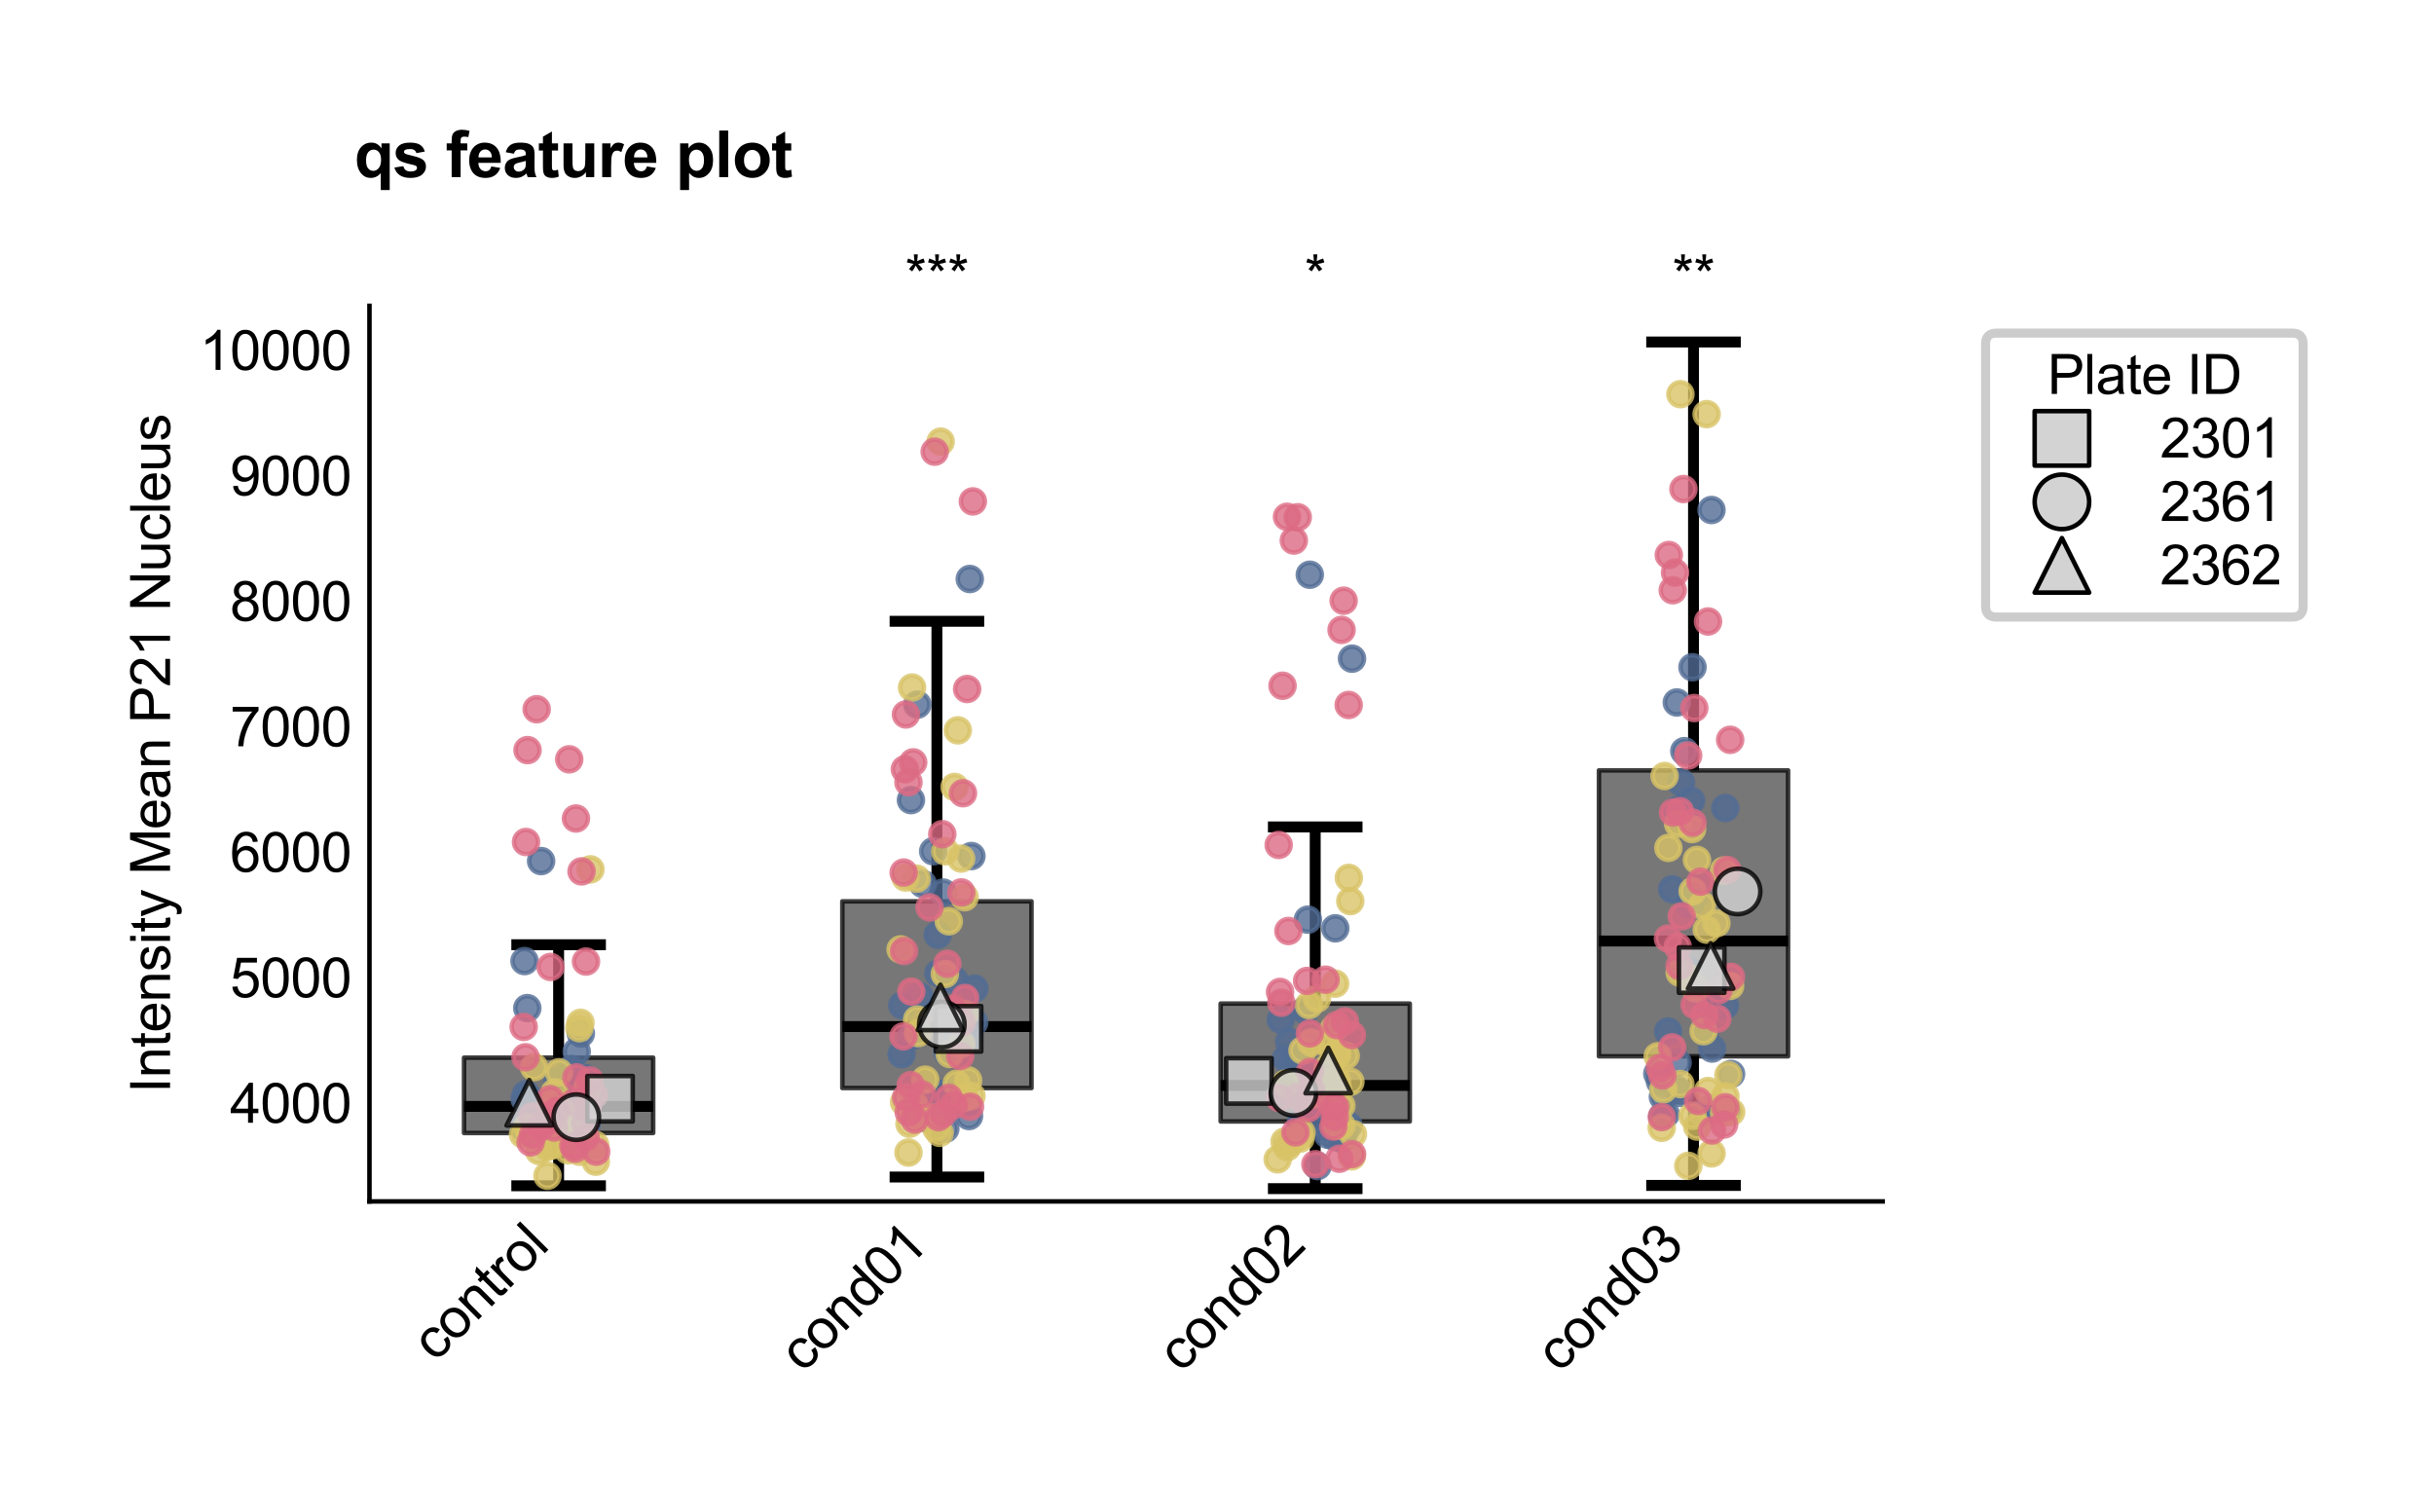 <?xml version="1.0" encoding="utf-8" standalone="no"?>
<!DOCTYPE svg PUBLIC "-//W3C//DTD SVG 1.1//EN"
  "http://www.w3.org/Graphics/SVG/1.1/DTD/svg11.dtd">
<svg xmlns:xlink="http://www.w3.org/1999/xlink" width="267.852pt" height="166.409pt" viewBox="0 0 267.852 166.409" xmlns="http://www.w3.org/2000/svg" version="1.1">
 <defs>
  <style type="text/css">*{stroke-linejoin: round; stroke-linecap: butt}</style>
 </defs>
 <g id="figure_1">
  <g id="patch_1">
   <path d="M 0 166.409
L 267.852 166.409
L 267.852 0
L 0 0
z
" style="fill: #ffffff"/>
  </g>
  <g id="axes_1">
   <g id="patch_2">
    <path d="M 40.658 132.211
L 207.18 132.211
L 207.18 33.658
L 40.658 33.658
z
" style="fill: #ffffff"/>
   </g>
   <g id="matplotlib.axis_1">
    <g id="xtick_1">
     <g id="line2d_1"/>
     <g id="text_1">
      <!-- control -->
      <g transform="translate(47.897 149.981) rotate(-45) scale(0.06 -0.06)">
       <defs>
        <path id="ArialMT-63" d="M 2588 1216
L 3141 1144
Q 3050 572 2676 248
Q 2303 -75 1759 -75
Q 1078 -75 664 370
Q 250 816 250 1647
Q 250 2184 428 2587
Q 606 2991 970 3192
Q 1334 3394 1763 3394
Q 2303 3394 2647 3120
Q 2991 2847 3088 2344
L 2541 2259
Q 2463 2594 2264 2762
Q 2066 2931 1784 2931
Q 1359 2931 1093 2626
Q 828 2322 828 1663
Q 828 994 1084 691
Q 1341 388 1753 388
Q 2084 388 2306 591
Q 2528 794 2588 1216
z
" transform="scale(0.016)"/>
        <path id="ArialMT-6f" d="M 213 1659
Q 213 2581 725 3025
Q 1153 3394 1769 3394
Q 2453 3394 2887 2945
Q 3322 2497 3322 1706
Q 3322 1066 3130 698
Q 2938 331 2570 128
Q 2203 -75 1769 -75
Q 1072 -75 642 372
Q 213 819 213 1659
z
M 791 1659
Q 791 1022 1069 705
Q 1347 388 1769 388
Q 2188 388 2466 706
Q 2744 1025 2744 1678
Q 2744 2294 2464 2611
Q 2184 2928 1769 2928
Q 1347 2928 1069 2612
Q 791 2297 791 1659
z
" transform="scale(0.016)"/>
        <path id="ArialMT-6e" d="M 422 0
L 422 3319
L 928 3319
L 928 2847
Q 1294 3394 1984 3394
Q 2284 3394 2536 3286
Q 2788 3178 2913 3003
Q 3038 2828 3088 2588
Q 3119 2431 3119 2041
L 3119 0
L 2556 0
L 2556 2019
Q 2556 2363 2490 2533
Q 2425 2703 2258 2804
Q 2091 2906 1866 2906
Q 1506 2906 1245 2678
Q 984 2450 984 1813
L 984 0
L 422 0
z
" transform="scale(0.016)"/>
        <path id="ArialMT-74" d="M 1650 503
L 1731 6
Q 1494 -44 1306 -44
Q 1000 -44 831 53
Q 663 150 594 308
Q 525 466 525 972
L 525 2881
L 113 2881
L 113 3319
L 525 3319
L 525 4141
L 1084 4478
L 1084 3319
L 1650 3319
L 1650 2881
L 1084 2881
L 1084 941
Q 1084 700 1114 631
Q 1144 563 1211 522
Q 1278 481 1403 481
Q 1497 481 1650 503
z
" transform="scale(0.016)"/>
        <path id="ArialMT-72" d="M 416 0
L 416 3319
L 922 3319
L 922 2816
Q 1116 3169 1280 3281
Q 1444 3394 1641 3394
Q 1925 3394 2219 3213
L 2025 2691
Q 1819 2813 1613 2813
Q 1428 2813 1281 2702
Q 1134 2591 1072 2394
Q 978 2094 978 1738
L 978 0
L 416 0
z
" transform="scale(0.016)"/>
        <path id="ArialMT-6c" d="M 409 0
L 409 4581
L 972 4581
L 972 0
L 409 0
z
" transform="scale(0.016)"/>
       </defs>
       <use xlink:href="#ArialMT-63"/>
       <use xlink:href="#ArialMT-6f" transform="translate(50 0)"/>
       <use xlink:href="#ArialMT-6e" transform="translate(105.615 0)"/>
       <use xlink:href="#ArialMT-74" transform="translate(161.23 0)"/>
       <use xlink:href="#ArialMT-72" transform="translate(189.014 0)"/>
       <use xlink:href="#ArialMT-6f" transform="translate(222.314 0)"/>
       <use xlink:href="#ArialMT-6c" transform="translate(277.93 0)"/>
      </g>
     </g>
    </g>
    <g id="xtick_2">
     <g id="line2d_2"/>
     <g id="text_2">
      <!-- cond01 -->
      <g transform="translate(88.343 151.166) rotate(-45) scale(0.06 -0.06)">
       <defs>
        <path id="ArialMT-64" d="M 2575 0
L 2575 419
Q 2259 -75 1647 -75
Q 1250 -75 917 144
Q 584 363 401 755
Q 219 1147 219 1656
Q 219 2153 384 2558
Q 550 2963 881 3178
Q 1213 3394 1622 3394
Q 1922 3394 2156 3267
Q 2391 3141 2538 2938
L 2538 4581
L 3097 4581
L 3097 0
L 2575 0
z
M 797 1656
Q 797 1019 1065 703
Q 1334 388 1700 388
Q 2069 388 2326 689
Q 2584 991 2584 1609
Q 2584 2291 2321 2609
Q 2059 2928 1675 2928
Q 1300 2928 1048 2622
Q 797 2316 797 1656
z
" transform="scale(0.016)"/>
        <path id="ArialMT-30" d="M 266 2259
Q 266 3072 433 3567
Q 600 4063 929 4331
Q 1259 4600 1759 4600
Q 2128 4600 2406 4451
Q 2684 4303 2865 4023
Q 3047 3744 3150 3342
Q 3253 2941 3253 2259
Q 3253 1453 3087 958
Q 2922 463 2592 192
Q 2263 -78 1759 -78
Q 1097 -78 719 397
Q 266 969 266 2259
z
M 844 2259
Q 844 1131 1108 757
Q 1372 384 1759 384
Q 2147 384 2411 759
Q 2675 1134 2675 2259
Q 2675 3391 2411 3762
Q 2147 4134 1753 4134
Q 1366 4134 1134 3806
Q 844 3388 844 2259
z
" transform="scale(0.016)"/>
        <path id="ArialMT-31" d="M 2384 0
L 1822 0
L 1822 3584
Q 1619 3391 1289 3197
Q 959 3003 697 2906
L 697 3450
Q 1169 3672 1522 3987
Q 1875 4303 2022 4600
L 2384 4600
L 2384 0
z
" transform="scale(0.016)"/>
       </defs>
       <use xlink:href="#ArialMT-63"/>
       <use xlink:href="#ArialMT-6f" transform="translate(50 0)"/>
       <use xlink:href="#ArialMT-6e" transform="translate(105.615 0)"/>
       <use xlink:href="#ArialMT-64" transform="translate(161.23 0)"/>
       <use xlink:href="#ArialMT-30" transform="translate(216.846 0)"/>
       <use xlink:href="#ArialMT-31" transform="translate(272.461 0)"/>
      </g>
     </g>
    </g>
    <g id="xtick_3">
     <g id="line2d_3"/>
     <g id="text_3">
      <!-- cond02 -->
      <g transform="translate(129.973 151.166) rotate(-45) scale(0.06 -0.06)">
       <defs>
        <path id="ArialMT-32" d="M 3222 541
L 3222 0
L 194 0
Q 188 203 259 391
Q 375 700 629 1000
Q 884 1300 1366 1694
Q 2113 2306 2375 2664
Q 2638 3022 2638 3341
Q 2638 3675 2398 3904
Q 2159 4134 1775 4134
Q 1369 4134 1125 3890
Q 881 3647 878 3216
L 300 3275
Q 359 3922 746 4261
Q 1134 4600 1788 4600
Q 2447 4600 2831 4234
Q 3216 3869 3216 3328
Q 3216 3053 3103 2787
Q 2991 2522 2730 2228
Q 2469 1934 1863 1422
Q 1356 997 1212 845
Q 1069 694 975 541
L 3222 541
z
" transform="scale(0.016)"/>
       </defs>
       <use xlink:href="#ArialMT-63"/>
       <use xlink:href="#ArialMT-6f" transform="translate(50 0)"/>
       <use xlink:href="#ArialMT-6e" transform="translate(105.615 0)"/>
       <use xlink:href="#ArialMT-64" transform="translate(161.23 0)"/>
       <use xlink:href="#ArialMT-30" transform="translate(216.846 0)"/>
       <use xlink:href="#ArialMT-32" transform="translate(272.461 0)"/>
      </g>
     </g>
    </g>
    <g id="xtick_4">
     <g id="line2d_4"/>
     <g id="text_4">
      <!-- cond03 -->
      <g transform="translate(171.603 151.166) rotate(-45) scale(0.06 -0.06)">
       <defs>
        <path id="ArialMT-33" d="M 269 1209
L 831 1284
Q 928 806 1161 595
Q 1394 384 1728 384
Q 2125 384 2398 659
Q 2672 934 2672 1341
Q 2672 1728 2419 1979
Q 2166 2231 1775 2231
Q 1616 2231 1378 2169
L 1441 2663
Q 1497 2656 1531 2656
Q 1891 2656 2178 2843
Q 2466 3031 2466 3422
Q 2466 3731 2256 3934
Q 2047 4138 1716 4138
Q 1388 4138 1169 3931
Q 950 3725 888 3313
L 325 3413
Q 428 3978 793 4289
Q 1159 4600 1703 4600
Q 2078 4600 2393 4439
Q 2709 4278 2876 4000
Q 3044 3722 3044 3409
Q 3044 3113 2884 2869
Q 2725 2625 2413 2481
Q 2819 2388 3044 2092
Q 3269 1797 3269 1353
Q 3269 753 2831 336
Q 2394 -81 1725 -81
Q 1122 -81 723 278
Q 325 638 269 1209
z
" transform="scale(0.016)"/>
       </defs>
       <use xlink:href="#ArialMT-63"/>
       <use xlink:href="#ArialMT-6f" transform="translate(50 0)"/>
       <use xlink:href="#ArialMT-6e" transform="translate(105.615 0)"/>
       <use xlink:href="#ArialMT-64" transform="translate(161.23 0)"/>
       <use xlink:href="#ArialMT-30" transform="translate(216.846 0)"/>
       <use xlink:href="#ArialMT-33" transform="translate(272.461 0)"/>
      </g>
     </g>
    </g>
   </g>
   <g id="matplotlib.axis_2">
    <g id="ytick_1">
     <g id="line2d_5"/>
     <g id="text_5">
      <!-- 4000 -->
      <g transform="translate(25.312 123.554) scale(0.06 -0.06)">
       <defs>
        <path id="ArialMT-34" d="M 2069 0
L 2069 1097
L 81 1097
L 81 1613
L 2172 4581
L 2631 4581
L 2631 1613
L 3250 1613
L 3250 1097
L 2631 1097
L 2631 0
L 2069 0
z
M 2069 1613
L 2069 3678
L 634 1613
L 2069 1613
z
" transform="scale(0.016)"/>
       </defs>
       <use xlink:href="#ArialMT-34"/>
       <use xlink:href="#ArialMT-30" transform="translate(55.615 0)"/>
       <use xlink:href="#ArialMT-30" transform="translate(111.23 0)"/>
       <use xlink:href="#ArialMT-30" transform="translate(166.846 0)"/>
      </g>
     </g>
    </g>
    <g id="ytick_2">
     <g id="line2d_6"/>
     <g id="text_6">
      <!-- 5000 -->
      <g transform="translate(25.312 109.746) scale(0.06 -0.06)">
       <defs>
        <path id="ArialMT-35" d="M 266 1200
L 856 1250
Q 922 819 1161 601
Q 1400 384 1738 384
Q 2144 384 2425 690
Q 2706 997 2706 1503
Q 2706 1984 2436 2262
Q 2166 2541 1728 2541
Q 1456 2541 1237 2417
Q 1019 2294 894 2097
L 366 2166
L 809 4519
L 3088 4519
L 3088 3981
L 1259 3981
L 1013 2750
Q 1425 3038 1878 3038
Q 2478 3038 2890 2622
Q 3303 2206 3303 1553
Q 3303 931 2941 478
Q 2500 -78 1738 -78
Q 1113 -78 717 272
Q 322 622 266 1200
z
" transform="scale(0.016)"/>
       </defs>
       <use xlink:href="#ArialMT-35"/>
       <use xlink:href="#ArialMT-30" transform="translate(55.615 0)"/>
       <use xlink:href="#ArialMT-30" transform="translate(111.23 0)"/>
       <use xlink:href="#ArialMT-30" transform="translate(166.846 0)"/>
      </g>
     </g>
    </g>
    <g id="ytick_3">
     <g id="line2d_7"/>
     <g id="text_7">
      <!-- 6000 -->
      <g transform="translate(25.312 95.938) scale(0.06 -0.06)">
       <defs>
        <path id="ArialMT-36" d="M 3184 3459
L 2625 3416
Q 2550 3747 2413 3897
Q 2184 4138 1850 4138
Q 1581 4138 1378 3988
Q 1113 3794 959 3422
Q 806 3050 800 2363
Q 1003 2672 1297 2822
Q 1591 2972 1913 2972
Q 2475 2972 2870 2558
Q 3266 2144 3266 1488
Q 3266 1056 3080 686
Q 2894 316 2569 119
Q 2244 -78 1831 -78
Q 1128 -78 684 439
Q 241 956 241 2144
Q 241 3472 731 4075
Q 1159 4600 1884 4600
Q 2425 4600 2770 4297
Q 3116 3994 3184 3459
z
M 888 1484
Q 888 1194 1011 928
Q 1134 663 1356 523
Q 1578 384 1822 384
Q 2178 384 2434 671
Q 2691 959 2691 1453
Q 2691 1928 2437 2201
Q 2184 2475 1800 2475
Q 1419 2475 1153 2201
Q 888 1928 888 1484
z
" transform="scale(0.016)"/>
       </defs>
       <use xlink:href="#ArialMT-36"/>
       <use xlink:href="#ArialMT-30" transform="translate(55.615 0)"/>
       <use xlink:href="#ArialMT-30" transform="translate(111.23 0)"/>
       <use xlink:href="#ArialMT-30" transform="translate(166.846 0)"/>
      </g>
     </g>
    </g>
    <g id="ytick_4">
     <g id="line2d_8"/>
     <g id="text_8">
      <!-- 7000 -->
      <g transform="translate(25.312 82.13) scale(0.06 -0.06)">
       <defs>
        <path id="ArialMT-37" d="M 303 3981
L 303 4522
L 3269 4522
L 3269 4084
Q 2831 3619 2401 2847
Q 1972 2075 1738 1259
Q 1569 684 1522 0
L 944 0
Q 953 541 1156 1306
Q 1359 2072 1739 2783
Q 2119 3494 2547 3981
L 303 3981
z
" transform="scale(0.016)"/>
       </defs>
       <use xlink:href="#ArialMT-37"/>
       <use xlink:href="#ArialMT-30" transform="translate(55.615 0)"/>
       <use xlink:href="#ArialMT-30" transform="translate(111.23 0)"/>
       <use xlink:href="#ArialMT-30" transform="translate(166.846 0)"/>
      </g>
     </g>
    </g>
    <g id="ytick_5">
     <g id="line2d_9"/>
     <g id="text_9">
      <!-- 8000 -->
      <g transform="translate(25.312 68.322) scale(0.06 -0.06)">
       <defs>
        <path id="ArialMT-38" d="M 1131 2484
Q 781 2613 612 2850
Q 444 3088 444 3419
Q 444 3919 803 4259
Q 1163 4600 1759 4600
Q 2359 4600 2725 4251
Q 3091 3903 3091 3403
Q 3091 3084 2923 2848
Q 2756 2613 2416 2484
Q 2838 2347 3058 2040
Q 3278 1734 3278 1309
Q 3278 722 2862 322
Q 2447 -78 1769 -78
Q 1091 -78 675 323
Q 259 725 259 1325
Q 259 1772 486 2073
Q 713 2375 1131 2484
z
M 1019 3438
Q 1019 3113 1228 2906
Q 1438 2700 1772 2700
Q 2097 2700 2305 2904
Q 2513 3109 2513 3406
Q 2513 3716 2298 3927
Q 2084 4138 1766 4138
Q 1444 4138 1231 3931
Q 1019 3725 1019 3438
z
M 838 1322
Q 838 1081 952 856
Q 1066 631 1291 507
Q 1516 384 1775 384
Q 2178 384 2440 643
Q 2703 903 2703 1303
Q 2703 1709 2433 1975
Q 2163 2241 1756 2241
Q 1359 2241 1098 1978
Q 838 1716 838 1322
z
" transform="scale(0.016)"/>
       </defs>
       <use xlink:href="#ArialMT-38"/>
       <use xlink:href="#ArialMT-30" transform="translate(55.615 0)"/>
       <use xlink:href="#ArialMT-30" transform="translate(111.23 0)"/>
       <use xlink:href="#ArialMT-30" transform="translate(166.846 0)"/>
      </g>
     </g>
    </g>
    <g id="ytick_6">
     <g id="line2d_10"/>
     <g id="text_10">
      <!-- 9000 -->
      <g transform="translate(25.312 54.515) scale(0.06 -0.06)">
       <defs>
        <path id="ArialMT-39" d="M 350 1059
L 891 1109
Q 959 728 1153 556
Q 1347 384 1650 384
Q 1909 384 2104 503
Q 2300 622 2425 820
Q 2550 1019 2634 1356
Q 2719 1694 2719 2044
Q 2719 2081 2716 2156
Q 2547 1888 2255 1720
Q 1963 1553 1622 1553
Q 1053 1553 659 1965
Q 266 2378 266 3053
Q 266 3750 677 4175
Q 1088 4600 1706 4600
Q 2153 4600 2523 4359
Q 2894 4119 3086 3673
Q 3278 3228 3278 2384
Q 3278 1506 3087 986
Q 2897 466 2520 194
Q 2144 -78 1638 -78
Q 1100 -78 759 220
Q 419 519 350 1059
z
M 2653 3081
Q 2653 3566 2395 3850
Q 2138 4134 1775 4134
Q 1400 4134 1122 3828
Q 844 3522 844 3034
Q 844 2597 1108 2323
Q 1372 2050 1759 2050
Q 2150 2050 2401 2323
Q 2653 2597 2653 3081
z
" transform="scale(0.016)"/>
       </defs>
       <use xlink:href="#ArialMT-39"/>
       <use xlink:href="#ArialMT-30" transform="translate(55.615 0)"/>
       <use xlink:href="#ArialMT-30" transform="translate(111.23 0)"/>
       <use xlink:href="#ArialMT-30" transform="translate(166.846 0)"/>
      </g>
     </g>
    </g>
    <g id="ytick_7">
     <g id="line2d_11"/>
     <g id="text_11">
      <!-- 10000 -->
      <g transform="translate(21.975 40.707) scale(0.06 -0.06)">
       <use xlink:href="#ArialMT-31"/>
       <use xlink:href="#ArialMT-30" transform="translate(55.615 0)"/>
       <use xlink:href="#ArialMT-30" transform="translate(111.23 0)"/>
       <use xlink:href="#ArialMT-30" transform="translate(166.846 0)"/>
       <use xlink:href="#ArialMT-30" transform="translate(222.461 0)"/>
      </g>
     </g>
    </g>
    <g id="text_12">
     <!-- Intensity Mean P21 Nucleus -->
     <g transform="translate(18.712 120.286) rotate(-90) scale(0.06 -0.06)">
      <defs>
       <path id="ArialMT-49" d="M 597 0
L 597 4581
L 1203 4581
L 1203 0
L 597 0
z
" transform="scale(0.016)"/>
       <path id="ArialMT-65" d="M 2694 1069
L 3275 997
Q 3138 488 2766 206
Q 2394 -75 1816 -75
Q 1088 -75 661 373
Q 234 822 234 1631
Q 234 2469 665 2931
Q 1097 3394 1784 3394
Q 2450 3394 2872 2941
Q 3294 2488 3294 1666
Q 3294 1616 3291 1516
L 816 1516
Q 847 969 1125 678
Q 1403 388 1819 388
Q 2128 388 2347 550
Q 2566 713 2694 1069
z
M 847 1978
L 2700 1978
Q 2663 2397 2488 2606
Q 2219 2931 1791 2931
Q 1403 2931 1139 2672
Q 875 2413 847 1978
z
" transform="scale(0.016)"/>
       <path id="ArialMT-73" d="M 197 991
L 753 1078
Q 800 744 1014 566
Q 1228 388 1613 388
Q 2000 388 2187 545
Q 2375 703 2375 916
Q 2375 1106 2209 1216
Q 2094 1291 1634 1406
Q 1016 1563 777 1677
Q 538 1791 414 1992
Q 291 2194 291 2438
Q 291 2659 392 2848
Q 494 3038 669 3163
Q 800 3259 1026 3326
Q 1253 3394 1513 3394
Q 1903 3394 2198 3281
Q 2494 3169 2634 2976
Q 2775 2784 2828 2463
L 2278 2388
Q 2241 2644 2061 2787
Q 1881 2931 1553 2931
Q 1166 2931 1000 2803
Q 834 2675 834 2503
Q 834 2394 903 2306
Q 972 2216 1119 2156
Q 1203 2125 1616 2013
Q 2213 1853 2448 1751
Q 2684 1650 2818 1456
Q 2953 1263 2953 975
Q 2953 694 2789 445
Q 2625 197 2315 61
Q 2006 -75 1616 -75
Q 969 -75 630 194
Q 291 463 197 991
z
" transform="scale(0.016)"/>
       <path id="ArialMT-69" d="M 425 3934
L 425 4581
L 988 4581
L 988 3934
L 425 3934
z
M 425 0
L 425 3319
L 988 3319
L 988 0
L 425 0
z
" transform="scale(0.016)"/>
       <path id="ArialMT-79" d="M 397 -1278
L 334 -750
Q 519 -800 656 -800
Q 844 -800 956 -737
Q 1069 -675 1141 -563
Q 1194 -478 1313 -144
Q 1328 -97 1363 -6
L 103 3319
L 709 3319
L 1400 1397
Q 1534 1031 1641 628
Q 1738 1016 1872 1384
L 2581 3319
L 3144 3319
L 1881 -56
Q 1678 -603 1566 -809
Q 1416 -1088 1222 -1217
Q 1028 -1347 759 -1347
Q 597 -1347 397 -1278
z
" transform="scale(0.016)"/>
       <path id="ArialMT-20" transform="scale(0.016)"/>
       <path id="ArialMT-4d" d="M 475 0
L 475 4581
L 1388 4581
L 2472 1338
Q 2622 884 2691 659
Q 2769 909 2934 1394
L 4031 4581
L 4847 4581
L 4847 0
L 4263 0
L 4263 3834
L 2931 0
L 2384 0
L 1059 3900
L 1059 0
L 475 0
z
" transform="scale(0.016)"/>
       <path id="ArialMT-61" d="M 2588 409
Q 2275 144 1986 34
Q 1697 -75 1366 -75
Q 819 -75 525 192
Q 231 459 231 875
Q 231 1119 342 1320
Q 453 1522 633 1644
Q 813 1766 1038 1828
Q 1203 1872 1538 1913
Q 2219 1994 2541 2106
Q 2544 2222 2544 2253
Q 2544 2597 2384 2738
Q 2169 2928 1744 2928
Q 1347 2928 1158 2789
Q 969 2650 878 2297
L 328 2372
Q 403 2725 575 2942
Q 747 3159 1072 3276
Q 1397 3394 1825 3394
Q 2250 3394 2515 3294
Q 2781 3194 2906 3042
Q 3031 2891 3081 2659
Q 3109 2516 3109 2141
L 3109 1391
Q 3109 606 3145 398
Q 3181 191 3288 0
L 2700 0
Q 2613 175 2588 409
z
M 2541 1666
Q 2234 1541 1622 1453
Q 1275 1403 1131 1340
Q 988 1278 909 1158
Q 831 1038 831 891
Q 831 666 1001 516
Q 1172 366 1500 366
Q 1825 366 2078 508
Q 2331 650 2450 897
Q 2541 1088 2541 1459
L 2541 1666
z
" transform="scale(0.016)"/>
       <path id="ArialMT-50" d="M 494 0
L 494 4581
L 2222 4581
Q 2678 4581 2919 4538
Q 3256 4481 3484 4323
Q 3713 4166 3852 3881
Q 3991 3597 3991 3256
Q 3991 2672 3619 2267
Q 3247 1863 2275 1863
L 1100 1863
L 1100 0
L 494 0
z
M 1100 2403
L 2284 2403
Q 2872 2403 3119 2622
Q 3366 2841 3366 3238
Q 3366 3525 3220 3729
Q 3075 3934 2838 4000
Q 2684 4041 2272 4041
L 1100 4041
L 1100 2403
z
" transform="scale(0.016)"/>
       <path id="ArialMT-4e" d="M 488 0
L 488 4581
L 1109 4581
L 3516 984
L 3516 4581
L 4097 4581
L 4097 0
L 3475 0
L 1069 3600
L 1069 0
L 488 0
z
" transform="scale(0.016)"/>
       <path id="ArialMT-75" d="M 2597 0
L 2597 488
Q 2209 -75 1544 -75
Q 1250 -75 995 37
Q 741 150 617 320
Q 494 491 444 738
Q 409 903 409 1263
L 409 3319
L 972 3319
L 972 1478
Q 972 1038 1006 884
Q 1059 663 1231 536
Q 1403 409 1656 409
Q 1909 409 2131 539
Q 2353 669 2445 892
Q 2538 1116 2538 1541
L 2538 3319
L 3100 3319
L 3100 0
L 2597 0
z
" transform="scale(0.016)"/>
      </defs>
      <use xlink:href="#ArialMT-49"/>
      <use xlink:href="#ArialMT-6e" transform="translate(27.783 0)"/>
      <use xlink:href="#ArialMT-74" transform="translate(83.398 0)"/>
      <use xlink:href="#ArialMT-65" transform="translate(111.182 0)"/>
      <use xlink:href="#ArialMT-6e" transform="translate(166.797 0)"/>
      <use xlink:href="#ArialMT-73" transform="translate(222.412 0)"/>
      <use xlink:href="#ArialMT-69" transform="translate(272.412 0)"/>
      <use xlink:href="#ArialMT-74" transform="translate(294.629 0)"/>
      <use xlink:href="#ArialMT-79" transform="translate(322.412 0)"/>
      <use xlink:href="#ArialMT-20" transform="translate(372.412 0)"/>
      <use xlink:href="#ArialMT-4d" transform="translate(400.195 0)"/>
      <use xlink:href="#ArialMT-65" transform="translate(483.496 0)"/>
      <use xlink:href="#ArialMT-61" transform="translate(539.111 0)"/>
      <use xlink:href="#ArialMT-6e" transform="translate(594.727 0)"/>
      <use xlink:href="#ArialMT-20" transform="translate(650.342 0)"/>
      <use xlink:href="#ArialMT-50" transform="translate(678.125 0)"/>
      <use xlink:href="#ArialMT-32" transform="translate(744.824 0)"/>
      <use xlink:href="#ArialMT-31" transform="translate(800.439 0)"/>
      <use xlink:href="#ArialMT-20" transform="translate(856.055 0)"/>
      <use xlink:href="#ArialMT-4e" transform="translate(883.838 0)"/>
      <use xlink:href="#ArialMT-75" transform="translate(956.055 0)"/>
      <use xlink:href="#ArialMT-63" transform="translate(1011.67 0)"/>
      <use xlink:href="#ArialMT-6c" transform="translate(1061.67 0)"/>
      <use xlink:href="#ArialMT-65" transform="translate(1083.887 0)"/>
      <use xlink:href="#ArialMT-75" transform="translate(1139.502 0)"/>
      <use xlink:href="#ArialMT-73" transform="translate(1195.117 0)"/>
     </g>
    </g>
   </g>
   <g id="patch_3">
    <path d="M 51.066 124.683
L 71.881 124.683
L 71.881 116.394
L 51.066 116.394
L 51.066 124.683
z
" clip-path="url(#pff5d3607c0)" style="fill: #4a4a4a; opacity: 0.75; stroke: #000000; stroke-width: 0.5; stroke-linejoin: miter"/>
   </g>
   <g id="line2d_12">
    <path d="M 61.473 124.683
L 61.473 130.492
" clip-path="url(#pff5d3607c0)" style="fill: none; stroke: #000000; stroke-width: 1.2"/>
   </g>
   <g id="line2d_13">
    <path d="M 61.473 116.394
L 61.473 103.963
" clip-path="url(#pff5d3607c0)" style="fill: none; stroke: #000000; stroke-width: 1.2"/>
   </g>
   <g id="line2d_14">
    <path d="M 56.27 130.492
L 66.677 130.492
" clip-path="url(#pff5d3607c0)" style="fill: none; stroke: #000000; stroke-width: 1.2"/>
   </g>
   <g id="line2d_15">
    <path d="M 56.27 103.963
L 66.677 103.963
" clip-path="url(#pff5d3607c0)" style="fill: none; stroke: #000000; stroke-width: 1.2"/>
   </g>
   <g id="patch_4">
    <path d="M 92.696 119.736
L 113.511 119.736
L 113.511 99.19
L 92.696 99.19
L 92.696 119.736
z
" clip-path="url(#pff5d3607c0)" style="fill: #4a4a4a; opacity: 0.75; stroke: #000000; stroke-width: 0.5; stroke-linejoin: miter"/>
   </g>
   <g id="line2d_16">
    <path d="M 103.104 119.736
L 103.104 129.526
" clip-path="url(#pff5d3607c0)" style="fill: none; stroke: #000000; stroke-width: 1.2"/>
   </g>
   <g id="line2d_17">
    <path d="M 103.104 99.19
L 103.104 68.371
" clip-path="url(#pff5d3607c0)" style="fill: none; stroke: #000000; stroke-width: 1.2"/>
   </g>
   <g id="line2d_18">
    <path d="M 97.9 129.526
L 108.308 129.526
" clip-path="url(#pff5d3607c0)" style="fill: none; stroke: #000000; stroke-width: 1.2"/>
   </g>
   <g id="line2d_19">
    <path d="M 97.9 68.371
L 108.308 68.371
" clip-path="url(#pff5d3607c0)" style="fill: none; stroke: #000000; stroke-width: 1.2"/>
   </g>
   <g id="patch_5">
    <path d="M 134.327 123.409
L 155.142 123.409
L 155.142 110.443
L 134.327 110.443
L 134.327 123.409
z
" clip-path="url(#pff5d3607c0)" style="fill: #4a4a4a; opacity: 0.75; stroke: #000000; stroke-width: 0.5; stroke-linejoin: miter"/>
   </g>
   <g id="line2d_20">
    <path d="M 144.734 123.409
L 144.734 130.802
" clip-path="url(#pff5d3607c0)" style="fill: none; stroke: #000000; stroke-width: 1.2"/>
   </g>
   <g id="line2d_21">
    <path d="M 144.734 110.443
L 144.734 91.002
" clip-path="url(#pff5d3607c0)" style="fill: none; stroke: #000000; stroke-width: 1.2"/>
   </g>
   <g id="line2d_22">
    <path d="M 139.53 130.802
L 149.938 130.802
" clip-path="url(#pff5d3607c0)" style="fill: none; stroke: #000000; stroke-width: 1.2"/>
   </g>
   <g id="line2d_23">
    <path d="M 139.53 91.002
L 149.938 91.002
" clip-path="url(#pff5d3607c0)" style="fill: none; stroke: #000000; stroke-width: 1.2"/>
   </g>
   <g id="patch_6">
    <path d="M 175.957 116.242
L 196.772 116.242
L 196.772 84.774
L 175.957 84.774
L 175.957 116.242
z
" clip-path="url(#pff5d3607c0)" style="fill: #4a4a4a; opacity: 0.75; stroke: #000000; stroke-width: 0.5; stroke-linejoin: miter"/>
   </g>
   <g id="line2d_24">
    <path d="M 186.365 116.242
L 186.365 130.451
" clip-path="url(#pff5d3607c0)" style="fill: none; stroke: #000000; stroke-width: 1.2"/>
   </g>
   <g id="line2d_25">
    <path d="M 186.365 84.774
L 186.365 37.634
" clip-path="url(#pff5d3607c0)" style="fill: none; stroke: #000000; stroke-width: 1.2"/>
   </g>
   <g id="line2d_26">
    <path d="M 181.161 130.451
L 191.568 130.451
" clip-path="url(#pff5d3607c0)" style="fill: none; stroke: #000000; stroke-width: 1.2"/>
   </g>
   <g id="line2d_27">
    <path d="M 181.161 37.634
L 191.568 37.634
" clip-path="url(#pff5d3607c0)" style="fill: none; stroke: #000000; stroke-width: 1.2"/>
   </g>
   <g id="line2d_28">
    <path d="M 51.066 121.752
L 71.881 121.752
" clip-path="url(#pff5d3607c0)" style="fill: none; stroke: #000000; stroke-width: 1.2"/>
   </g>
   <g id="line2d_29">
    <path d="M 92.696 112.97
L 113.511 112.97
" clip-path="url(#pff5d3607c0)" style="fill: none; stroke: #000000; stroke-width: 1.2"/>
   </g>
   <g id="line2d_30">
    <path d="M 134.327 119.446
L 155.142 119.446
" clip-path="url(#pff5d3607c0)" style="fill: none; stroke: #000000; stroke-width: 1.2"/>
   </g>
   <g id="line2d_31">
    <path d="M 175.957 103.553
L 196.772 103.553
" clip-path="url(#pff5d3607c0)" style="fill: none; stroke: #000000; stroke-width: 1.2"/>
   </g>
   <g id="patch_7">
    <path d="M 40.658 132.211
L 40.658 33.658
" style="fill: none; stroke: #000000; stroke-width: 0.5; stroke-linejoin: miter; stroke-linecap: square"/>
   </g>
   <g id="patch_8">
    <path d="M 40.658 132.211
L 207.18 132.211
" style="fill: none; stroke: #000000; stroke-width: 0.5; stroke-linejoin: miter; stroke-linecap: square"/>
   </g>
   <g id="PathCollection_1">
    <defs>
     <path id="m0a0414e843" d="M 0 1.323
C 0.351 1.323 0.687 1.183 0.935 0.935
C 1.183 0.687 1.323 0.351 1.323 0
C 1.323 -0.351 1.183 -0.687 0.935 -0.935
C 0.687 -1.183 0.351 -1.323 0 -1.323
C -0.351 -1.323 -0.687 -1.183 -0.935 -0.935
C -1.183 -0.687 -1.323 -0.351 -1.323 0
C -1.323 0.351 -1.183 0.687 -0.935 0.935
C -0.687 1.183 -0.351 1.323 0 1.323
z
" style="stroke: #526c94; stroke-opacity: 0.8; stroke-width: 0.5"/>
    </defs>
    <g clip-path="url(#pff5d3607c0)">
     <use xlink:href="#m0a0414e843" x="58.174" y="124.099" style="fill: #526c94; fill-opacity: 0.8; stroke: #526c94; stroke-opacity: 0.8; stroke-width: 0.5"/>
     <use xlink:href="#m0a0414e843" x="64.546" y="123.795" style="fill: #526c94; fill-opacity: 0.8; stroke: #526c94; stroke-opacity: 0.8; stroke-width: 0.5"/>
     <use xlink:href="#m0a0414e843" x="62.954" y="123.353" style="fill: #526c94; fill-opacity: 0.8; stroke: #526c94; stroke-opacity: 0.8; stroke-width: 0.5"/>
     <use xlink:href="#m0a0414e843" x="60.724" y="124.803" style="fill: #526c94; fill-opacity: 0.8; stroke: #526c94; stroke-opacity: 0.8; stroke-width: 0.5"/>
     <use xlink:href="#m0a0414e843" x="63.92" y="113.743" style="fill: #526c94; fill-opacity: 0.8; stroke: #526c94; stroke-opacity: 0.8; stroke-width: 0.5"/>
     <use xlink:href="#m0a0414e843" x="64.407" y="118.659" style="fill: #526c94; fill-opacity: 0.8; stroke: #526c94; stroke-opacity: 0.8; stroke-width: 0.5"/>
     <use xlink:href="#m0a0414e843" x="57.72" y="105.762" style="fill: #526c94; fill-opacity: 0.8; stroke: #526c94; stroke-opacity: 0.8; stroke-width: 0.5"/>
     <use xlink:href="#m0a0414e843" x="58.538" y="123.892" style="fill: #526c94; fill-opacity: 0.8; stroke: #526c94; stroke-opacity: 0.8; stroke-width: 0.5"/>
     <use xlink:href="#m0a0414e843" x="58.027" y="110.94" style="fill: #526c94; fill-opacity: 0.8; stroke: #526c94; stroke-opacity: 0.8; stroke-width: 0.5"/>
     <use xlink:href="#m0a0414e843" x="61.349" y="118.99" style="fill: #526c94; fill-opacity: 0.8; stroke: #526c94; stroke-opacity: 0.8; stroke-width: 0.5"/>
     <use xlink:href="#m0a0414e843" x="59.547" y="94.757" style="fill: #526c94; fill-opacity: 0.8; stroke: #526c94; stroke-opacity: 0.8; stroke-width: 0.5"/>
     <use xlink:href="#m0a0414e843" x="58.593" y="124.334" style="fill: #526c94; fill-opacity: 0.8; stroke: #526c94; stroke-opacity: 0.8; stroke-width: 0.5"/>
     <use xlink:href="#m0a0414e843" x="62.871" y="117.637" style="fill: #526c94; fill-opacity: 0.8; stroke: #526c94; stroke-opacity: 0.8; stroke-width: 0.5"/>
     <use xlink:href="#m0a0414e843" x="62.518" y="120.247" style="fill: #526c94; fill-opacity: 0.8; stroke: #526c94; stroke-opacity: 0.8; stroke-width: 0.5"/>
     <use xlink:href="#m0a0414e843" x="61.699" y="122.608" style="fill: #526c94; fill-opacity: 0.8; stroke: #526c94; stroke-opacity: 0.8; stroke-width: 0.5"/>
     <use xlink:href="#m0a0414e843" x="57.981" y="121.158" style="fill: #526c94; fill-opacity: 0.8; stroke: #526c94; stroke-opacity: 0.8; stroke-width: 0.5"/>
     <use xlink:href="#m0a0414e843" x="62.338" y="125.093" style="fill: #526c94; fill-opacity: 0.8; stroke: #526c94; stroke-opacity: 0.8; stroke-width: 0.5"/>
     <use xlink:href="#m0a0414e843" x="57.603" y="124.044" style="fill: #526c94; fill-opacity: 0.8; stroke: #526c94; stroke-opacity: 0.8; stroke-width: 0.5"/>
     <use xlink:href="#m0a0414e843" x="59.247" y="122.58" style="fill: #526c94; fill-opacity: 0.8; stroke: #526c94; stroke-opacity: 0.8; stroke-width: 0.5"/>
     <use xlink:href="#m0a0414e843" x="57.72" y="120.923" style="fill: #526c94; fill-opacity: 0.8; stroke: #526c94; stroke-opacity: 0.8; stroke-width: 0.5"/>
     <use xlink:href="#m0a0414e843" x="57.883" y="120.412" style="fill: #526c94; fill-opacity: 0.8; stroke: #526c94; stroke-opacity: 0.8; stroke-width: 0.5"/>
     <use xlink:href="#m0a0414e843" x="63.464" y="115.718" style="fill: #526c94; fill-opacity: 0.8; stroke: #526c94; stroke-opacity: 0.8; stroke-width: 0.5"/>
     <use xlink:href="#m0a0414e843" x="58.057" y="120.799" style="fill: #526c94; fill-opacity: 0.8; stroke: #526c94; stroke-opacity: 0.8; stroke-width: 0.5"/>
     <use xlink:href="#m0a0414e843" x="64.213" y="124.03" style="fill: #526c94; fill-opacity: 0.8; stroke: #526c94; stroke-opacity: 0.8; stroke-width: 0.5"/>
     <use xlink:href="#m0a0414e843" x="62.475" y="122.014" style="fill: #526c94; fill-opacity: 0.8; stroke: #526c94; stroke-opacity: 0.8; stroke-width: 0.5"/>
     <use xlink:href="#m0a0414e843" x="59.541" y="125.452" style="fill: #526c94; fill-opacity: 0.8; stroke: #526c94; stroke-opacity: 0.8; stroke-width: 0.5"/>
     <use xlink:href="#m0a0414e843" x="64.589" y="118.838" style="fill: #526c94; fill-opacity: 0.8; stroke: #526c94; stroke-opacity: 0.8; stroke-width: 0.5"/>
     <use xlink:href="#m0a0414e843" x="61.567" y="121.89" style="fill: #526c94; fill-opacity: 0.8; stroke: #526c94; stroke-opacity: 0.8; stroke-width: 0.5"/>
     <use xlink:href="#m0a0414e843" x="62.364" y="122.746" style="fill: #526c94; fill-opacity: 0.8; stroke: #526c94; stroke-opacity: 0.8; stroke-width: 0.5"/>
     <use xlink:href="#m0a0414e843" x="61.862" y="121.02" style="fill: #526c94; fill-opacity: 0.8; stroke: #526c94; stroke-opacity: 0.8; stroke-width: 0.5"/>
    </g>
   </g>
   <g id="PathCollection_2">
    <g clip-path="url(#pff5d3607c0)">
     <use xlink:href="#m0a0414e843" x="105.963" y="114.724" style="fill: #526c94; fill-opacity: 0.8; stroke: #526c94; stroke-opacity: 0.8; stroke-width: 0.5"/>
     <use xlink:href="#m0a0414e843" x="106.462" y="121.462" style="fill: #526c94; fill-opacity: 0.8; stroke: #526c94; stroke-opacity: 0.8; stroke-width: 0.5"/>
     <use xlink:href="#m0a0414e843" x="102.696" y="93.68" style="fill: #526c94; fill-opacity: 0.8; stroke: #526c94; stroke-opacity: 0.8; stroke-width: 0.5"/>
     <use xlink:href="#m0a0414e843" x="101.954" y="123.077" style="fill: #526c94; fill-opacity: 0.8; stroke: #526c94; stroke-opacity: 0.8; stroke-width: 0.5"/>
     <use xlink:href="#m0a0414e843" x="101.551" y="97.27" style="fill: #526c94; fill-opacity: 0.8; stroke: #526c94; stroke-opacity: 0.8; stroke-width: 0.5"/>
     <use xlink:href="#m0a0414e843" x="107.241" y="108.786" style="fill: #526c94; fill-opacity: 0.8; stroke: #526c94; stroke-opacity: 0.8; stroke-width: 0.5"/>
     <use xlink:href="#m0a0414e843" x="103.338" y="121.31" style="fill: #526c94; fill-opacity: 0.8; stroke: #526c94; stroke-opacity: 0.8; stroke-width: 0.5"/>
     <use xlink:href="#m0a0414e843" x="100.251" y="114.061" style="fill: #526c94; fill-opacity: 0.8; stroke: #526c94; stroke-opacity: 0.8; stroke-width: 0.5"/>
     <use xlink:href="#m0a0414e843" x="105.049" y="107.889" style="fill: #526c94; fill-opacity: 0.8; stroke: #526c94; stroke-opacity: 0.8; stroke-width: 0.5"/>
     <use xlink:href="#m0a0414e843" x="101.457" y="121.669" style="fill: #526c94; fill-opacity: 0.8; stroke: #526c94; stroke-opacity: 0.8; stroke-width: 0.5"/>
     <use xlink:href="#m0a0414e843" x="107.208" y="112.5" style="fill: #526c94; fill-opacity: 0.8; stroke: #526c94; stroke-opacity: 0.8; stroke-width: 0.5"/>
     <use xlink:href="#m0a0414e843" x="103.262" y="107.102" style="fill: #526c94; fill-opacity: 0.8; stroke: #526c94; stroke-opacity: 0.8; stroke-width: 0.5"/>
     <use xlink:href="#m0a0414e843" x="101.171" y="109.601" style="fill: #526c94; fill-opacity: 0.8; stroke: #526c94; stroke-opacity: 0.8; stroke-width: 0.5"/>
     <use xlink:href="#m0a0414e843" x="104.94" y="121.144" style="fill: #526c94; fill-opacity: 0.8; stroke: #526c94; stroke-opacity: 0.8; stroke-width: 0.5"/>
     <use xlink:href="#m0a0414e843" x="105.863" y="113.826" style="fill: #526c94; fill-opacity: 0.8; stroke: #526c94; stroke-opacity: 0.8; stroke-width: 0.5"/>
     <use xlink:href="#m0a0414e843" x="103.843" y="120.371" style="fill: #526c94; fill-opacity: 0.8; stroke: #526c94; stroke-opacity: 0.8; stroke-width: 0.5"/>
     <use xlink:href="#m0a0414e843" x="106.901" y="94.205" style="fill: #526c94; fill-opacity: 0.8; stroke: #526c94; stroke-opacity: 0.8; stroke-width: 0.5"/>
     <use xlink:href="#m0a0414e843" x="104.03" y="124.21" style="fill: #526c94; fill-opacity: 0.8; stroke: #526c94; stroke-opacity: 0.8; stroke-width: 0.5"/>
     <use xlink:href="#m0a0414e843" x="106.569" y="114.144" style="fill: #526c94; fill-opacity: 0.8; stroke: #526c94; stroke-opacity: 0.8; stroke-width: 0.5"/>
     <use xlink:href="#m0a0414e843" x="100.953" y="77.539" style="fill: #526c94; fill-opacity: 0.8; stroke: #526c94; stroke-opacity: 0.8; stroke-width: 0.5"/>
     <use xlink:href="#m0a0414e843" x="99.217" y="116.021" style="fill: #526c94; fill-opacity: 0.8; stroke: #526c94; stroke-opacity: 0.8; stroke-width: 0.5"/>
     <use xlink:href="#m0a0414e843" x="106.723" y="63.717" style="fill: #526c94; fill-opacity: 0.8; stroke: #526c94; stroke-opacity: 0.8; stroke-width: 0.5"/>
     <use xlink:href="#m0a0414e843" x="103.789" y="98.223" style="fill: #526c94; fill-opacity: 0.8; stroke: #526c94; stroke-opacity: 0.8; stroke-width: 0.5"/>
     <use xlink:href="#m0a0414e843" x="100.246" y="88.047" style="fill: #526c94; fill-opacity: 0.8; stroke: #526c94; stroke-opacity: 0.8; stroke-width: 0.5"/>
     <use xlink:href="#m0a0414e843" x="99.284" y="110.636" style="fill: #526c94; fill-opacity: 0.8; stroke: #526c94; stroke-opacity: 0.8; stroke-width: 0.5"/>
     <use xlink:href="#m0a0414e843" x="101.149" y="121.697" style="fill: #526c94; fill-opacity: 0.8; stroke: #526c94; stroke-opacity: 0.8; stroke-width: 0.5"/>
     <use xlink:href="#m0a0414e843" x="103.186" y="102.876" style="fill: #526c94; fill-opacity: 0.8; stroke: #526c94; stroke-opacity: 0.8; stroke-width: 0.5"/>
     <use xlink:href="#m0a0414e843" x="104.258" y="115.773" style="fill: #526c94; fill-opacity: 0.8; stroke: #526c94; stroke-opacity: 0.8; stroke-width: 0.5"/>
     <use xlink:href="#m0a0414e843" x="106.635" y="122.815" style="fill: #526c94; fill-opacity: 0.8; stroke: #526c94; stroke-opacity: 0.8; stroke-width: 0.5"/>
     <use xlink:href="#m0a0414e843" x="105.117" y="113.274" style="fill: #526c94; fill-opacity: 0.8; stroke: #526c94; stroke-opacity: 0.8; stroke-width: 0.5"/>
    </g>
   </g>
   <g id="PathCollection_3">
    <g clip-path="url(#pff5d3607c0)">
     <use xlink:href="#m0a0414e843" x="142.933" y="116.657" style="fill: #526c94; fill-opacity: 0.8; stroke: #526c94; stroke-opacity: 0.8; stroke-width: 0.5"/>
     <use xlink:href="#m0a0414e843" x="144.139" y="63.248" style="fill: #526c94; fill-opacity: 0.8; stroke: #526c94; stroke-opacity: 0.8; stroke-width: 0.5"/>
     <use xlink:href="#m0a0414e843" x="145.22" y="118.3" style="fill: #526c94; fill-opacity: 0.8; stroke: #526c94; stroke-opacity: 0.8; stroke-width: 0.5"/>
     <use xlink:href="#m0a0414e843" x="142.191" y="116.781" style="fill: #526c94; fill-opacity: 0.8; stroke: #526c94; stroke-opacity: 0.8; stroke-width: 0.5"/>
     <use xlink:href="#m0a0414e843" x="145.65" y="117.844" style="fill: #526c94; fill-opacity: 0.8; stroke: #526c94; stroke-opacity: 0.8; stroke-width: 0.5"/>
     <use xlink:href="#m0a0414e843" x="144.541" y="121.476" style="fill: #526c94; fill-opacity: 0.8; stroke: #526c94; stroke-opacity: 0.8; stroke-width: 0.5"/>
     <use xlink:href="#m0a0414e843" x="144.867" y="121.061" style="fill: #526c94; fill-opacity: 0.8; stroke: #526c94; stroke-opacity: 0.8; stroke-width: 0.5"/>
     <use xlink:href="#m0a0414e843" x="140.837" y="120.62" style="fill: #526c94; fill-opacity: 0.8; stroke: #526c94; stroke-opacity: 0.8; stroke-width: 0.5"/>
     <use xlink:href="#m0a0414e843" x="146.032" y="124.044" style="fill: #526c94; fill-opacity: 0.8; stroke: #526c94; stroke-opacity: 0.8; stroke-width: 0.5"/>
     <use xlink:href="#m0a0414e843" x="147.665" y="125.342" style="fill: #526c94; fill-opacity: 0.8; stroke: #526c94; stroke-opacity: 0.8; stroke-width: 0.5"/>
     <use xlink:href="#m0a0414e843" x="142.939" y="116.726" style="fill: #526c94; fill-opacity: 0.8; stroke: #526c94; stroke-opacity: 0.8; stroke-width: 0.5"/>
     <use xlink:href="#m0a0414e843" x="143.175" y="123.478" style="fill: #526c94; fill-opacity: 0.8; stroke: #526c94; stroke-opacity: 0.8; stroke-width: 0.5"/>
     <use xlink:href="#m0a0414e843" x="148.395" y="123.851" style="fill: #526c94; fill-opacity: 0.8; stroke: #526c94; stroke-opacity: 0.8; stroke-width: 0.5"/>
     <use xlink:href="#m0a0414e843" x="143.629" y="111.175" style="fill: #526c94; fill-opacity: 0.8; stroke: #526c94; stroke-opacity: 0.8; stroke-width: 0.5"/>
     <use xlink:href="#m0a0414e843" x="148.785" y="72.485" style="fill: #526c94; fill-opacity: 0.8; stroke: #526c94; stroke-opacity: 0.8; stroke-width: 0.5"/>
     <use xlink:href="#m0a0414e843" x="143.928" y="101.206" style="fill: #526c94; fill-opacity: 0.8; stroke: #526c94; stroke-opacity: 0.8; stroke-width: 0.5"/>
     <use xlink:href="#m0a0414e843" x="140.954" y="120.412" style="fill: #526c94; fill-opacity: 0.8; stroke: #526c94; stroke-opacity: 0.8; stroke-width: 0.5"/>
     <use xlink:href="#m0a0414e843" x="146.122" y="124.872" style="fill: #526c94; fill-opacity: 0.8; stroke: #526c94; stroke-opacity: 0.8; stroke-width: 0.5"/>
     <use xlink:href="#m0a0414e843" x="144.685" y="118.286" style="fill: #526c94; fill-opacity: 0.8; stroke: #526c94; stroke-opacity: 0.8; stroke-width: 0.5"/>
     <use xlink:href="#m0a0414e843" x="144.986" y="128.324" style="fill: #526c94; fill-opacity: 0.8; stroke: #526c94; stroke-opacity: 0.8; stroke-width: 0.5"/>
     <use xlink:href="#m0a0414e843" x="146.674" y="118.866" style="fill: #526c94; fill-opacity: 0.8; stroke: #526c94; stroke-opacity: 0.8; stroke-width: 0.5"/>
     <use xlink:href="#m0a0414e843" x="147.978" y="124.569" style="fill: #526c94; fill-opacity: 0.8; stroke: #526c94; stroke-opacity: 0.8; stroke-width: 0.5"/>
     <use xlink:href="#m0a0414e843" x="141.512" y="116.505" style="fill: #526c94; fill-opacity: 0.8; stroke: #526c94; stroke-opacity: 0.8; stroke-width: 0.5"/>
     <use xlink:href="#m0a0414e843" x="145.153" y="120.233" style="fill: #526c94; fill-opacity: 0.8; stroke: #526c94; stroke-opacity: 0.8; stroke-width: 0.5"/>
     <use xlink:href="#m0a0414e843" x="146.94" y="102.158" style="fill: #526c94; fill-opacity: 0.8; stroke: #526c94; stroke-opacity: 0.8; stroke-width: 0.5"/>
     <use xlink:href="#m0a0414e843" x="140.947" y="112.224" style="fill: #526c94; fill-opacity: 0.8; stroke: #526c94; stroke-opacity: 0.8; stroke-width: 0.5"/>
     <use xlink:href="#m0a0414e843" x="141.861" y="114.641" style="fill: #526c94; fill-opacity: 0.8; stroke: #526c94; stroke-opacity: 0.8; stroke-width: 0.5"/>
     <use xlink:href="#m0a0414e843" x="142.815" y="119.101" style="fill: #526c94; fill-opacity: 0.8; stroke: #526c94; stroke-opacity: 0.8; stroke-width: 0.5"/>
     <use xlink:href="#m0a0414e843" x="144.972" y="118.617" style="fill: #526c94; fill-opacity: 0.8; stroke: #526c94; stroke-opacity: 0.8; stroke-width: 0.5"/>
     <use xlink:href="#m0a0414e843" x="146.832" y="125.093" style="fill: #526c94; fill-opacity: 0.8; stroke: #526c94; stroke-opacity: 0.8; stroke-width: 0.5"/>
    </g>
   </g>
   <g id="PathCollection_4">
    <g clip-path="url(#pff5d3607c0)">
     <use xlink:href="#m0a0414e843" x="184.594" y="119.929" style="fill: #526c94; fill-opacity: 0.8; stroke: #526c94; stroke-opacity: 0.8; stroke-width: 0.5"/>
     <use xlink:href="#m0a0414e843" x="182.672" y="119.004" style="fill: #526c94; fill-opacity: 0.8; stroke: #526c94; stroke-opacity: 0.8; stroke-width: 0.5"/>
     <use xlink:href="#m0a0414e843" x="185.893" y="106.77" style="fill: #526c94; fill-opacity: 0.8; stroke: #526c94; stroke-opacity: 0.8; stroke-width: 0.5"/>
     <use xlink:href="#m0a0414e843" x="186.252" y="73.424" style="fill: #526c94; fill-opacity: 0.8; stroke: #526c94; stroke-opacity: 0.8; stroke-width: 0.5"/>
     <use xlink:href="#m0a0414e843" x="188.408" y="115.386" style="fill: #526c94; fill-opacity: 0.8; stroke: #526c94; stroke-opacity: 0.8; stroke-width: 0.5"/>
     <use xlink:href="#m0a0414e843" x="182.937" y="122.829" style="fill: #526c94; fill-opacity: 0.8; stroke: #526c94; stroke-opacity: 0.8; stroke-width: 0.5"/>
     <use xlink:href="#m0a0414e843" x="182.381" y="118.162" style="fill: #526c94; fill-opacity: 0.8; stroke: #526c94; stroke-opacity: 0.8; stroke-width: 0.5"/>
     <use xlink:href="#m0a0414e843" x="188.436" y="121.931" style="fill: #526c94; fill-opacity: 0.8; stroke: #526c94; stroke-opacity: 0.8; stroke-width: 0.5"/>
     <use xlink:href="#m0a0414e843" x="187.742" y="109.822" style="fill: #526c94; fill-opacity: 0.8; stroke: #526c94; stroke-opacity: 0.8; stroke-width: 0.5"/>
     <use xlink:href="#m0a0414e843" x="185.961" y="99.604" style="fill: #526c94; fill-opacity: 0.8; stroke: #526c94; stroke-opacity: 0.8; stroke-width: 0.5"/>
     <use xlink:href="#m0a0414e843" x="184.999" y="86.114" style="fill: #526c94; fill-opacity: 0.8; stroke: #526c94; stroke-opacity: 0.8; stroke-width: 0.5"/>
     <use xlink:href="#m0a0414e843" x="184.613" y="116.933" style="fill: #526c94; fill-opacity: 0.8; stroke: #526c94; stroke-opacity: 0.8; stroke-width: 0.5"/>
     <use xlink:href="#m0a0414e843" x="187.373" y="122.484" style="fill: #526c94; fill-opacity: 0.8; stroke: #526c94; stroke-opacity: 0.8; stroke-width: 0.5"/>
     <use xlink:href="#m0a0414e843" x="187.657" y="113.357" style="fill: #526c94; fill-opacity: 0.8; stroke: #526c94; stroke-opacity: 0.8; stroke-width: 0.5"/>
     <use xlink:href="#m0a0414e843" x="184.889" y="120.274" style="fill: #526c94; fill-opacity: 0.8; stroke: #526c94; stroke-opacity: 0.8; stroke-width: 0.5"/>
     <use xlink:href="#m0a0414e843" x="190.077" y="122.125" style="fill: #526c94; fill-opacity: 0.8; stroke: #526c94; stroke-opacity: 0.8; stroke-width: 0.5"/>
     <use xlink:href="#m0a0414e843" x="184.012" y="97.864" style="fill: #526c94; fill-opacity: 0.8; stroke: #526c94; stroke-opacity: 0.8; stroke-width: 0.5"/>
     <use xlink:href="#m0a0414e843" x="185.128" y="106.66" style="fill: #526c94; fill-opacity: 0.8; stroke: #526c94; stroke-opacity: 0.8; stroke-width: 0.5"/>
     <use xlink:href="#m0a0414e843" x="183.566" y="113.508" style="fill: #526c94; fill-opacity: 0.8; stroke: #526c94; stroke-opacity: 0.8; stroke-width: 0.5"/>
     <use xlink:href="#m0a0414e843" x="188.341" y="56.123" style="fill: #526c94; fill-opacity: 0.8; stroke: #526c94; stroke-opacity: 0.8; stroke-width: 0.5"/>
     <use xlink:href="#m0a0414e843" x="189.826" y="110.65" style="fill: #526c94; fill-opacity: 0.8; stroke: #526c94; stroke-opacity: 0.8; stroke-width: 0.5"/>
     <use xlink:href="#m0a0414e843" x="189.864" y="88.917" style="fill: #526c94; fill-opacity: 0.8; stroke: #526c94; stroke-opacity: 0.8; stroke-width: 0.5"/>
     <use xlink:href="#m0a0414e843" x="184.554" y="89.151" style="fill: #526c94; fill-opacity: 0.8; stroke: #526c94; stroke-opacity: 0.8; stroke-width: 0.5"/>
     <use xlink:href="#m0a0414e843" x="186.525" y="98.513" style="fill: #526c94; fill-opacity: 0.8; stroke: #526c94; stroke-opacity: 0.8; stroke-width: 0.5"/>
     <use xlink:href="#m0a0414e843" x="186.109" y="88.116" style="fill: #526c94; fill-opacity: 0.8; stroke: #526c94; stroke-opacity: 0.8; stroke-width: 0.5"/>
     <use xlink:href="#m0a0414e843" x="183.297" y="122.608" style="fill: #526c94; fill-opacity: 0.8; stroke: #526c94; stroke-opacity: 0.8; stroke-width: 0.5"/>
     <use xlink:href="#m0a0414e843" x="185.352" y="82.662" style="fill: #526c94; fill-opacity: 0.8; stroke: #526c94; stroke-opacity: 0.8; stroke-width: 0.5"/>
     <use xlink:href="#m0a0414e843" x="184.529" y="77.304" style="fill: #526c94; fill-opacity: 0.8; stroke: #526c94; stroke-opacity: 0.8; stroke-width: 0.5"/>
     <use xlink:href="#m0a0414e843" x="190.496" y="118.189" style="fill: #526c94; fill-opacity: 0.8; stroke: #526c94; stroke-opacity: 0.8; stroke-width: 0.5"/>
     <use xlink:href="#m0a0414e843" x="182.997" y="120.702" style="fill: #526c94; fill-opacity: 0.8; stroke: #526c94; stroke-opacity: 0.8; stroke-width: 0.5"/>
    </g>
   </g>
   <g id="PathCollection_5">
    <defs>
     <path id="m8d3ce12ead" d="M 0 1.323
C 0.351 1.323 0.687 1.183 0.935 0.935
C 1.183 0.687 1.323 0.351 1.323 0
C 1.323 -0.351 1.183 -0.687 0.935 -0.935
C 0.687 -1.183 0.351 -1.323 0 -1.323
C -0.351 -1.323 -0.687 -1.183 -0.935 -0.935
C -1.183 -0.687 -1.323 -0.351 -1.323 0
C -1.323 0.351 -1.183 0.687 -0.935 0.935
C -0.687 1.183 -0.351 1.323 0 1.323
z
" style="stroke: #d8c367; stroke-opacity: 0.8; stroke-width: 0.5"/>
    </defs>
    <g clip-path="url(#pff5d3607c0)">
     <use xlink:href="#m8d3ce12ead" x="63.797" y="126.75" style="fill: #d8c367; fill-opacity: 0.8; stroke: #d8c367; stroke-opacity: 0.8; stroke-width: 0.5"/>
     <use xlink:href="#m8d3ce12ead" x="57.558" y="124.831" style="fill: #d8c367; fill-opacity: 0.8; stroke: #d8c367; stroke-opacity: 0.8; stroke-width: 0.5"/>
     <use xlink:href="#m8d3ce12ead" x="62.502" y="126.584" style="fill: #d8c367; fill-opacity: 0.8; stroke: #d8c367; stroke-opacity: 0.8; stroke-width: 0.5"/>
     <use xlink:href="#m8d3ce12ead" x="61.295" y="123.188" style="fill: #d8c367; fill-opacity: 0.8; stroke: #d8c367; stroke-opacity: 0.8; stroke-width: 0.5"/>
     <use xlink:href="#m8d3ce12ead" x="60.731" y="123.409" style="fill: #d8c367; fill-opacity: 0.8; stroke: #d8c367; stroke-opacity: 0.8; stroke-width: 0.5"/>
     <use xlink:href="#m8d3ce12ead" x="64.974" y="95.669" style="fill: #d8c367; fill-opacity: 0.8; stroke: #d8c367; stroke-opacity: 0.8; stroke-width: 0.5"/>
     <use xlink:href="#m8d3ce12ead" x="64.271" y="125.659" style="fill: #d8c367; fill-opacity: 0.8; stroke: #d8c367; stroke-opacity: 0.8; stroke-width: 0.5"/>
     <use xlink:href="#m8d3ce12ead" x="61.519" y="118.01" style="fill: #d8c367; fill-opacity: 0.8; stroke: #d8c367; stroke-opacity: 0.8; stroke-width: 0.5"/>
     <use xlink:href="#m8d3ce12ead" x="58.265" y="124.803" style="fill: #d8c367; fill-opacity: 0.8; stroke: #d8c367; stroke-opacity: 0.8; stroke-width: 0.5"/>
     <use xlink:href="#m8d3ce12ead" x="59.36" y="124.928" style="fill: #d8c367; fill-opacity: 0.8; stroke: #d8c367; stroke-opacity: 0.8; stroke-width: 0.5"/>
     <use xlink:href="#m8d3ce12ead" x="65.565" y="127.841" style="fill: #d8c367; fill-opacity: 0.8; stroke: #d8c367; stroke-opacity: 0.8; stroke-width: 0.5"/>
     <use xlink:href="#m8d3ce12ead" x="63.198" y="124.693" style="fill: #d8c367; fill-opacity: 0.8; stroke: #d8c367; stroke-opacity: 0.8; stroke-width: 0.5"/>
     <use xlink:href="#m8d3ce12ead" x="58.581" y="11.772" style="fill: #d8c367; fill-opacity: 0.8; stroke: #d8c367; stroke-opacity: 0.8; stroke-width: 0.5"/>
     <use xlink:href="#m8d3ce12ead" x="61.89" y="122.415" style="fill: #d8c367; fill-opacity: 0.8; stroke: #d8c367; stroke-opacity: 0.8; stroke-width: 0.5"/>
     <use xlink:href="#m8d3ce12ead" x="61.058" y="120.205" style="fill: #d8c367; fill-opacity: 0.8; stroke: #d8c367; stroke-opacity: 0.8; stroke-width: 0.5"/>
     <use xlink:href="#m8d3ce12ead" x="61.962" y="124.251" style="fill: #d8c367; fill-opacity: 0.8; stroke: #d8c367; stroke-opacity: 0.8; stroke-width: 0.5"/>
     <use xlink:href="#m8d3ce12ead" x="58.772" y="117.43" style="fill: #d8c367; fill-opacity: 0.8; stroke: #d8c367; stroke-opacity: 0.8; stroke-width: 0.5"/>
     <use xlink:href="#m8d3ce12ead" x="60.245" y="129.387" style="fill: #d8c367; fill-opacity: 0.8; stroke: #d8c367; stroke-opacity: 0.8; stroke-width: 0.5"/>
     <use xlink:href="#m8d3ce12ead" x="65.488" y="125.977" style="fill: #d8c367; fill-opacity: 0.8; stroke: #d8c367; stroke-opacity: 0.8; stroke-width: 0.5"/>
     <use xlink:href="#m8d3ce12ead" x="61.167" y="121.379" style="fill: #d8c367; fill-opacity: 0.8; stroke: #d8c367; stroke-opacity: 0.8; stroke-width: 0.5"/>
     <use xlink:href="#m8d3ce12ead" x="63.881" y="112.556" style="fill: #d8c367; fill-opacity: 0.8; stroke: #d8c367; stroke-opacity: 0.8; stroke-width: 0.5"/>
     <use xlink:href="#m8d3ce12ead" x="57.983" y="124.03" style="fill: #d8c367; fill-opacity: 0.8; stroke: #d8c367; stroke-opacity: 0.8; stroke-width: 0.5"/>
     <use xlink:href="#m8d3ce12ead" x="63.081" y="124.983" style="fill: #d8c367; fill-opacity: 0.8; stroke: #d8c367; stroke-opacity: 0.8; stroke-width: 0.5"/>
     <use xlink:href="#m8d3ce12ead" x="64.632" y="119.75" style="fill: #d8c367; fill-opacity: 0.8; stroke: #d8c367; stroke-opacity: 0.8; stroke-width: 0.5"/>
     <use xlink:href="#m8d3ce12ead" x="61.899" y="122.373" style="fill: #d8c367; fill-opacity: 0.8; stroke: #d8c367; stroke-opacity: 0.8; stroke-width: 0.5"/>
     <use xlink:href="#m8d3ce12ead" x="60.854" y="126.018" style="fill: #d8c367; fill-opacity: 0.8; stroke: #d8c367; stroke-opacity: 0.8; stroke-width: 0.5"/>
     <use xlink:href="#m8d3ce12ead" x="59.364" y="125.563" style="fill: #d8c367; fill-opacity: 0.8; stroke: #d8c367; stroke-opacity: 0.8; stroke-width: 0.5"/>
     <use xlink:href="#m8d3ce12ead" x="60.257" y="126.212" style="fill: #d8c367; fill-opacity: 0.8; stroke: #d8c367; stroke-opacity: 0.8; stroke-width: 0.5"/>
     <use xlink:href="#m8d3ce12ead" x="59.321" y="126.667" style="fill: #d8c367; fill-opacity: 0.8; stroke: #d8c367; stroke-opacity: 0.8; stroke-width: 0.5"/>
     <use xlink:href="#m8d3ce12ead" x="63.751" y="113.149" style="fill: #d8c367; fill-opacity: 0.8; stroke: #d8c367; stroke-opacity: 0.8; stroke-width: 0.5"/>
    </g>
   </g>
   <g id="PathCollection_6">
    <g clip-path="url(#pff5d3607c0)">
     <use xlink:href="#m8d3ce12ead" x="99.49" y="121.296" style="fill: #d8c367; fill-opacity: 0.8; stroke: #d8c367; stroke-opacity: 0.8; stroke-width: 0.5"/>
     <use xlink:href="#m8d3ce12ead" x="104.021" y="93.68" style="fill: #d8c367; fill-opacity: 0.8; stroke: #d8c367; stroke-opacity: 0.8; stroke-width: 0.5"/>
     <use xlink:href="#m8d3ce12ead" x="100.862" y="96.69" style="fill: #d8c367; fill-opacity: 0.8; stroke: #d8c367; stroke-opacity: 0.8; stroke-width: 0.5"/>
     <use xlink:href="#m8d3ce12ead" x="99.107" y="104.478" style="fill: #d8c367; fill-opacity: 0.8; stroke: #d8c367; stroke-opacity: 0.8; stroke-width: 0.5"/>
     <use xlink:href="#m8d3ce12ead" x="106.908" y="120.606" style="fill: #d8c367; fill-opacity: 0.8; stroke: #d8c367; stroke-opacity: 0.8; stroke-width: 0.5"/>
     <use xlink:href="#m8d3ce12ead" x="101.026" y="113.688" style="fill: #d8c367; fill-opacity: 0.8; stroke: #d8c367; stroke-opacity: 0.8; stroke-width: 0.5"/>
     <use xlink:href="#m8d3ce12ead" x="104.509" y="115.98" style="fill: #d8c367; fill-opacity: 0.8; stroke: #d8c367; stroke-opacity: 0.8; stroke-width: 0.5"/>
     <use xlink:href="#m8d3ce12ead" x="105.051" y="86.597" style="fill: #d8c367; fill-opacity: 0.8; stroke: #d8c367; stroke-opacity: 0.8; stroke-width: 0.5"/>
     <use xlink:href="#m8d3ce12ead" x="103.512" y="48.598" style="fill: #d8c367; fill-opacity: 0.8; stroke: #d8c367; stroke-opacity: 0.8; stroke-width: 0.5"/>
     <use xlink:href="#m8d3ce12ead" x="105.77" y="94.481" style="fill: #d8c367; fill-opacity: 0.8; stroke: #d8c367; stroke-opacity: 0.8; stroke-width: 0.5"/>
     <use xlink:href="#m8d3ce12ead" x="104.409" y="101.385" style="fill: #d8c367; fill-opacity: 0.8; stroke: #d8c367; stroke-opacity: 0.8; stroke-width: 0.5"/>
     <use xlink:href="#m8d3ce12ead" x="106.54" y="118.894" style="fill: #d8c367; fill-opacity: 0.8; stroke: #d8c367; stroke-opacity: 0.8; stroke-width: 0.5"/>
     <use xlink:href="#m8d3ce12ead" x="106.157" y="120.799" style="fill: #d8c367; fill-opacity: 0.8; stroke: #d8c367; stroke-opacity: 0.8; stroke-width: 0.5"/>
     <use xlink:href="#m8d3ce12ead" x="106.149" y="98.734" style="fill: #d8c367; fill-opacity: 0.8; stroke: #d8c367; stroke-opacity: 0.8; stroke-width: 0.5"/>
     <use xlink:href="#m8d3ce12ead" x="100.368" y="75.661" style="fill: #d8c367; fill-opacity: 0.8; stroke: #d8c367; stroke-opacity: 0.8; stroke-width: 0.5"/>
     <use xlink:href="#m8d3ce12ead" x="105.28" y="119.266" style="fill: #d8c367; fill-opacity: 0.8; stroke: #d8c367; stroke-opacity: 0.8; stroke-width: 0.5"/>
     <use xlink:href="#m8d3ce12ead" x="103.406" y="124.665" style="fill: #d8c367; fill-opacity: 0.8; stroke: #d8c367; stroke-opacity: 0.8; stroke-width: 0.5"/>
     <use xlink:href="#m8d3ce12ead" x="99.648" y="96.566" style="fill: #d8c367; fill-opacity: 0.8; stroke: #d8c367; stroke-opacity: 0.8; stroke-width: 0.5"/>
     <use xlink:href="#m8d3ce12ead" x="100.934" y="112.197" style="fill: #d8c367; fill-opacity: 0.8; stroke: #d8c367; stroke-opacity: 0.8; stroke-width: 0.5"/>
     <use xlink:href="#m8d3ce12ead" x="100.087" y="123.671" style="fill: #d8c367; fill-opacity: 0.8; stroke: #d8c367; stroke-opacity: 0.8; stroke-width: 0.5"/>
     <use xlink:href="#m8d3ce12ead" x="103.025" y="124.168" style="fill: #d8c367; fill-opacity: 0.8; stroke: #d8c367; stroke-opacity: 0.8; stroke-width: 0.5"/>
     <use xlink:href="#m8d3ce12ead" x="100.594" y="121.517" style="fill: #d8c367; fill-opacity: 0.8; stroke: #d8c367; stroke-opacity: 0.8; stroke-width: 0.5"/>
     <use xlink:href="#m8d3ce12ead" x="102.435" y="122.981" style="fill: #d8c367; fill-opacity: 0.8; stroke: #d8c367; stroke-opacity: 0.8; stroke-width: 0.5"/>
     <use xlink:href="#m8d3ce12ead" x="101.81" y="118.811" style="fill: #d8c367; fill-opacity: 0.8; stroke: #d8c367; stroke-opacity: 0.8; stroke-width: 0.5"/>
     <use xlink:href="#m8d3ce12ead" x="99.974" y="126.833" style="fill: #d8c367; fill-opacity: 0.8; stroke: #d8c367; stroke-opacity: 0.8; stroke-width: 0.5"/>
     <use xlink:href="#m8d3ce12ead" x="105.791" y="114.875" style="fill: #d8c367; fill-opacity: 0.8; stroke: #d8c367; stroke-opacity: 0.8; stroke-width: 0.5"/>
     <use xlink:href="#m8d3ce12ead" x="103.98" y="107.184" style="fill: #d8c367; fill-opacity: 0.8; stroke: #d8c367; stroke-opacity: 0.8; stroke-width: 0.5"/>
     <use xlink:href="#m8d3ce12ead" x="105.405" y="80.37" style="fill: #d8c367; fill-opacity: 0.8; stroke: #d8c367; stroke-opacity: 0.8; stroke-width: 0.5"/>
     <use xlink:href="#m8d3ce12ead" x="101.22" y="122.787" style="fill: #d8c367; fill-opacity: 0.8; stroke: #d8c367; stroke-opacity: 0.8; stroke-width: 0.5"/>
     <use xlink:href="#m8d3ce12ead" x="106.175" y="111.589" style="fill: #d8c367; fill-opacity: 0.8; stroke: #d8c367; stroke-opacity: 0.8; stroke-width: 0.5"/>
    </g>
   </g>
   <g id="PathCollection_7">
    <g clip-path="url(#pff5d3607c0)">
     <use xlink:href="#m8d3ce12ead" x="144.583" y="120.426" style="fill: #d8c367; fill-opacity: 0.8; stroke: #d8c367; stroke-opacity: 0.8; stroke-width: 0.5"/>
     <use xlink:href="#m8d3ce12ead" x="147.127" y="115.814" style="fill: #d8c367; fill-opacity: 0.8; stroke: #d8c367; stroke-opacity: 0.8; stroke-width: 0.5"/>
     <use xlink:href="#m8d3ce12ead" x="144.056" y="110.609" style="fill: #d8c367; fill-opacity: 0.8; stroke: #d8c367; stroke-opacity: 0.8; stroke-width: 0.5"/>
     <use xlink:href="#m8d3ce12ead" x="147.611" y="121.669" style="fill: #d8c367; fill-opacity: 0.8; stroke: #d8c367; stroke-opacity: 0.8; stroke-width: 0.5"/>
     <use xlink:href="#m8d3ce12ead" x="146.924" y="108.248" style="fill: #d8c367; fill-opacity: 0.8; stroke: #d8c367; stroke-opacity: 0.8; stroke-width: 0.5"/>
     <use xlink:href="#m8d3ce12ead" x="148.887" y="124.803" style="fill: #d8c367; fill-opacity: 0.8; stroke: #d8c367; stroke-opacity: 0.8; stroke-width: 0.5"/>
     <use xlink:href="#m8d3ce12ead" x="143.338" y="115.593" style="fill: #d8c367; fill-opacity: 0.8; stroke: #d8c367; stroke-opacity: 0.8; stroke-width: 0.5"/>
     <use xlink:href="#m8d3ce12ead" x="148.606" y="119.045" style="fill: #d8c367; fill-opacity: 0.8; stroke: #d8c367; stroke-opacity: 0.8; stroke-width: 0.5"/>
     <use xlink:href="#m8d3ce12ead" x="146.951" y="123.864" style="fill: #d8c367; fill-opacity: 0.8; stroke: #d8c367; stroke-opacity: 0.8; stroke-width: 0.5"/>
     <use xlink:href="#m8d3ce12ead" x="142.032" y="125.687" style="fill: #d8c367; fill-opacity: 0.8; stroke: #d8c367; stroke-opacity: 0.8; stroke-width: 0.5"/>
     <use xlink:href="#m8d3ce12ead" x="146.107" y="117.499" style="fill: #d8c367; fill-opacity: 0.8; stroke: #d8c367; stroke-opacity: 0.8; stroke-width: 0.5"/>
     <use xlink:href="#m8d3ce12ead" x="147.635" y="123.864" style="fill: #d8c367; fill-opacity: 0.8; stroke: #d8c367; stroke-opacity: 0.8; stroke-width: 0.5"/>
     <use xlink:href="#m8d3ce12ead" x="147.139" y="116.187" style="fill: #d8c367; fill-opacity: 0.8; stroke: #d8c367; stroke-opacity: 0.8; stroke-width: 0.5"/>
     <use xlink:href="#m8d3ce12ead" x="143.223" y="124.638" style="fill: #d8c367; fill-opacity: 0.8; stroke: #d8c367; stroke-opacity: 0.8; stroke-width: 0.5"/>
     <use xlink:href="#m8d3ce12ead" x="148.756" y="127.247" style="fill: #d8c367; fill-opacity: 0.8; stroke: #d8c367; stroke-opacity: 0.8; stroke-width: 0.5"/>
     <use xlink:href="#m8d3ce12ead" x="144.267" y="114.71" style="fill: #d8c367; fill-opacity: 0.8; stroke: #d8c367; stroke-opacity: 0.8; stroke-width: 0.5"/>
     <use xlink:href="#m8d3ce12ead" x="140.605" y="127.579" style="fill: #d8c367; fill-opacity: 0.8; stroke: #d8c367; stroke-opacity: 0.8; stroke-width: 0.5"/>
     <use xlink:href="#m8d3ce12ead" x="144.926" y="109.891" style="fill: #d8c367; fill-opacity: 0.8; stroke: #d8c367; stroke-opacity: 0.8; stroke-width: 0.5"/>
     <use xlink:href="#m8d3ce12ead" x="146.816" y="113.191" style="fill: #d8c367; fill-opacity: 0.8; stroke: #d8c367; stroke-opacity: 0.8; stroke-width: 0.5"/>
     <use xlink:href="#m8d3ce12ead" x="148.435" y="96.608" style="fill: #d8c367; fill-opacity: 0.8; stroke: #d8c367; stroke-opacity: 0.8; stroke-width: 0.5"/>
     <use xlink:href="#m8d3ce12ead" x="148.595" y="99.162" style="fill: #d8c367; fill-opacity: 0.8; stroke: #d8c367; stroke-opacity: 0.8; stroke-width: 0.5"/>
     <use xlink:href="#m8d3ce12ead" x="147.13" y="118.88" style="fill: #d8c367; fill-opacity: 0.8; stroke: #d8c367; stroke-opacity: 0.8; stroke-width: 0.5"/>
     <use xlink:href="#m8d3ce12ead" x="143.104" y="125.287" style="fill: #d8c367; fill-opacity: 0.8; stroke: #d8c367; stroke-opacity: 0.8; stroke-width: 0.5"/>
     <use xlink:href="#m8d3ce12ead" x="148.094" y="116.173" style="fill: #d8c367; fill-opacity: 0.8; stroke: #d8c367; stroke-opacity: 0.8; stroke-width: 0.5"/>
     <use xlink:href="#m8d3ce12ead" x="146.325" y="115.069" style="fill: #d8c367; fill-opacity: 0.8; stroke: #d8c367; stroke-opacity: 0.8; stroke-width: 0.5"/>
     <use xlink:href="#m8d3ce12ead" x="141.363" y="125.632" style="fill: #d8c367; fill-opacity: 0.8; stroke: #d8c367; stroke-opacity: 0.8; stroke-width: 0.5"/>
     <use xlink:href="#m8d3ce12ead" x="147.253" y="119.874" style="fill: #d8c367; fill-opacity: 0.8; stroke: #d8c367; stroke-opacity: 0.8; stroke-width: 0.5"/>
     <use xlink:href="#m8d3ce12ead" x="146.008" y="119.087" style="fill: #d8c367; fill-opacity: 0.8; stroke: #d8c367; stroke-opacity: 0.8; stroke-width: 0.5"/>
     <use xlink:href="#m8d3ce12ead" x="141.653" y="126.239" style="fill: #d8c367; fill-opacity: 0.8; stroke: #d8c367; stroke-opacity: 0.8; stroke-width: 0.5"/>
     <use xlink:href="#m8d3ce12ead" x="141.517" y="119.239" style="fill: #d8c367; fill-opacity: 0.8; stroke: #d8c367; stroke-opacity: 0.8; stroke-width: 0.5"/>
    </g>
   </g>
   <g id="PathCollection_8">
    <g clip-path="url(#pff5d3607c0)">
     <use xlink:href="#m8d3ce12ead" x="186.269" y="98.071" style="fill: #d8c367; fill-opacity: 0.8; stroke: #d8c367; stroke-opacity: 0.8; stroke-width: 0.5"/>
     <use xlink:href="#m8d3ce12ead" x="183.18" y="85.396" style="fill: #d8c367; fill-opacity: 0.8; stroke: #d8c367; stroke-opacity: 0.8; stroke-width: 0.5"/>
     <use xlink:href="#m8d3ce12ead" x="189.733" y="122.428" style="fill: #d8c367; fill-opacity: 0.8; stroke: #d8c367; stroke-opacity: 0.8; stroke-width: 0.5"/>
     <use xlink:href="#m8d3ce12ead" x="184.67" y="90.656" style="fill: #d8c367; fill-opacity: 0.8; stroke: #d8c367; stroke-opacity: 0.8; stroke-width: 0.5"/>
     <use xlink:href="#m8d3ce12ead" x="184.918" y="119.294" style="fill: #d8c367; fill-opacity: 0.8; stroke: #d8c367; stroke-opacity: 0.8; stroke-width: 0.5"/>
     <use xlink:href="#m8d3ce12ead" x="184.923" y="43.378" style="fill: #d8c367; fill-opacity: 0.8; stroke: #d8c367; stroke-opacity: 0.8; stroke-width: 0.5"/>
     <use xlink:href="#m8d3ce12ead" x="188.885" y="101.606" style="fill: #d8c367; fill-opacity: 0.8; stroke: #d8c367; stroke-opacity: 0.8; stroke-width: 0.5"/>
     <use xlink:href="#m8d3ce12ead" x="182.861" y="124.113" style="fill: #d8c367; fill-opacity: 0.8; stroke: #d8c367; stroke-opacity: 0.8; stroke-width: 0.5"/>
     <use xlink:href="#m8d3ce12ead" x="187.47" y="113.481" style="fill: #d8c367; fill-opacity: 0.8; stroke: #d8c367; stroke-opacity: 0.8; stroke-width: 0.5"/>
     <use xlink:href="#m8d3ce12ead" x="183.597" y="93.308" style="fill: #d8c367; fill-opacity: 0.8; stroke: #d8c367; stroke-opacity: 0.8; stroke-width: 0.5"/>
     <use xlink:href="#m8d3ce12ead" x="190.391" y="108.496" style="fill: #d8c367; fill-opacity: 0.8; stroke: #d8c367; stroke-opacity: 0.8; stroke-width: 0.5"/>
     <use xlink:href="#m8d3ce12ead" x="190.508" y="122.373" style="fill: #d8c367; fill-opacity: 0.8; stroke: #d8c367; stroke-opacity: 0.8; stroke-width: 0.5"/>
     <use xlink:href="#m8d3ce12ead" x="187.968" y="120.067" style="fill: #d8c367; fill-opacity: 0.8; stroke: #d8c367; stroke-opacity: 0.8; stroke-width: 0.5"/>
     <use xlink:href="#m8d3ce12ead" x="185.789" y="128.297" style="fill: #d8c367; fill-opacity: 0.8; stroke: #d8c367; stroke-opacity: 0.8; stroke-width: 0.5"/>
     <use xlink:href="#m8d3ce12ead" x="190.204" y="118.314" style="fill: #d8c367; fill-opacity: 0.8; stroke: #d8c367; stroke-opacity: 0.8; stroke-width: 0.5"/>
     <use xlink:href="#m8d3ce12ead" x="189.708" y="95.807" style="fill: #d8c367; fill-opacity: 0.8; stroke: #d8c367; stroke-opacity: 0.8; stroke-width: 0.5"/>
     <use xlink:href="#m8d3ce12ead" x="187.301" y="99.618" style="fill: #d8c367; fill-opacity: 0.8; stroke: #d8c367; stroke-opacity: 0.8; stroke-width: 0.5"/>
     <use xlink:href="#m8d3ce12ead" x="189.874" y="120.633" style="fill: #d8c367; fill-opacity: 0.8; stroke: #d8c367; stroke-opacity: 0.8; stroke-width: 0.5"/>
     <use xlink:href="#m8d3ce12ead" x="182.424" y="116.242" style="fill: #d8c367; fill-opacity: 0.8; stroke: #d8c367; stroke-opacity: 0.8; stroke-width: 0.5"/>
     <use xlink:href="#m8d3ce12ead" x="186.599" y="108.786" style="fill: #d8c367; fill-opacity: 0.8; stroke: #d8c367; stroke-opacity: 0.8; stroke-width: 0.5"/>
     <use xlink:href="#m8d3ce12ead" x="184.845" y="107.033" style="fill: #d8c367; fill-opacity: 0.8; stroke: #d8c367; stroke-opacity: 0.8; stroke-width: 0.5"/>
     <use xlink:href="#m8d3ce12ead" x="188.354" y="126.93" style="fill: #d8c367; fill-opacity: 0.8; stroke: #d8c367; stroke-opacity: 0.8; stroke-width: 0.5"/>
     <use xlink:href="#m8d3ce12ead" x="187.808" y="45.574" style="fill: #d8c367; fill-opacity: 0.8; stroke: #d8c367; stroke-opacity: 0.8; stroke-width: 0.5"/>
     <use xlink:href="#m8d3ce12ead" x="187.83" y="102.31" style="fill: #d8c367; fill-opacity: 0.8; stroke: #d8c367; stroke-opacity: 0.8; stroke-width: 0.5"/>
     <use xlink:href="#m8d3ce12ead" x="186.203" y="91.236" style="fill: #d8c367; fill-opacity: 0.8; stroke: #d8c367; stroke-opacity: 0.8; stroke-width: 0.5"/>
     <use xlink:href="#m8d3ce12ead" x="185.868" y="107.64" style="fill: #d8c367; fill-opacity: 0.8; stroke: #d8c367; stroke-opacity: 0.8; stroke-width: 0.5"/>
     <use xlink:href="#m8d3ce12ead" x="186.249" y="122.801" style="fill: #d8c367; fill-opacity: 0.8; stroke: #d8c367; stroke-opacity: 0.8; stroke-width: 0.5"/>
     <use xlink:href="#m8d3ce12ead" x="186.775" y="123.975" style="fill: #d8c367; fill-opacity: 0.8; stroke: #d8c367; stroke-opacity: 0.8; stroke-width: 0.5"/>
     <use xlink:href="#m8d3ce12ead" x="186.745" y="94.633" style="fill: #d8c367; fill-opacity: 0.8; stroke: #d8c367; stroke-opacity: 0.8; stroke-width: 0.5"/>
     <use xlink:href="#m8d3ce12ead" x="183.043" y="119.874" style="fill: #d8c367; fill-opacity: 0.8; stroke: #d8c367; stroke-opacity: 0.8; stroke-width: 0.5"/>
    </g>
   </g>
   <g id="PathCollection_9">
    <defs>
     <path id="med43145291" d="M 0 1.323
C 0.351 1.323 0.687 1.183 0.935 0.935
C 1.183 0.687 1.323 0.351 1.323 0
C 1.323 -0.351 1.183 -0.687 0.935 -0.935
C 0.687 -1.183 0.351 -1.323 0 -1.323
C -0.351 -1.323 -0.687 -1.183 -0.935 -0.935
C -1.183 -0.687 -1.323 -0.351 -1.323 0
C -1.323 0.351 -1.183 0.687 -0.935 0.935
C -0.687 1.183 -0.351 1.323 0 1.323
z
" style="stroke: #dc6b83; stroke-opacity: 0.8; stroke-width: 0.5"/>
    </defs>
    <g clip-path="url(#pff5d3607c0)">
     <use xlink:href="#med43145291" x="58.568" y="122.843" style="fill: #dc6b83; fill-opacity: 0.8; stroke: #dc6b83; stroke-opacity: 0.8; stroke-width: 0.5"/>
     <use xlink:href="#med43145291" x="58.053" y="82.546" style="fill: #dc6b83; fill-opacity: 0.8; stroke: #dc6b83; stroke-opacity: 0.8; stroke-width: 0.5"/>
     <use xlink:href="#med43145291" x="60.619" y="123.118" style="fill: #dc6b83; fill-opacity: 0.8; stroke: #dc6b83; stroke-opacity: 0.8; stroke-width: 0.5"/>
     <use xlink:href="#med43145291" x="64.378" y="123.573" style="fill: #dc6b83; fill-opacity: 0.8; stroke: #dc6b83; stroke-opacity: 0.8; stroke-width: 0.5"/>
     <use xlink:href="#med43145291" x="60.445" y="123.312" style="fill: #dc6b83; fill-opacity: 0.8; stroke: #dc6b83; stroke-opacity: 0.8; stroke-width: 0.5"/>
     <use xlink:href="#med43145291" x="59.518" y="123.983" style="fill: #dc6b83; fill-opacity: 0.8; stroke: #dc6b83; stroke-opacity: 0.8; stroke-width: 0.5"/>
     <use xlink:href="#med43145291" x="64.914" y="118.893" style="fill: #dc6b83; fill-opacity: 0.8; stroke: #dc6b83; stroke-opacity: 0.8; stroke-width: 0.5"/>
     <use xlink:href="#med43145291" x="59.058" y="78.048" style="fill: #dc6b83; fill-opacity: 0.8; stroke: #dc6b83; stroke-opacity: 0.8; stroke-width: 0.5"/>
     <use xlink:href="#med43145291" x="64.654" y="121.942" style="fill: #dc6b83; fill-opacity: 0.8; stroke: #dc6b83; stroke-opacity: 0.8; stroke-width: 0.5"/>
     <use xlink:href="#med43145291" x="64.487" y="105.814" style="fill: #dc6b83; fill-opacity: 0.8; stroke: #dc6b83; stroke-opacity: 0.8; stroke-width: 0.5"/>
     <use xlink:href="#med43145291" x="63.443" y="118.568" style="fill: #dc6b83; fill-opacity: 0.8; stroke: #dc6b83; stroke-opacity: 0.8; stroke-width: 0.5"/>
     <use xlink:href="#med43145291" x="60.538" y="120.965" style="fill: #dc6b83; fill-opacity: 0.8; stroke: #dc6b83; stroke-opacity: 0.8; stroke-width: 0.5"/>
     <use xlink:href="#med43145291" x="57.832" y="116.349" style="fill: #dc6b83; fill-opacity: 0.8; stroke: #dc6b83; stroke-opacity: 0.8; stroke-width: 0.5"/>
     <use xlink:href="#med43145291" x="62.64" y="83.561" style="fill: #dc6b83; fill-opacity: 0.8; stroke: #dc6b83; stroke-opacity: 0.8; stroke-width: 0.5"/>
     <use xlink:href="#med43145291" x="60.585" y="106.412" style="fill: #dc6b83; fill-opacity: 0.8; stroke: #dc6b83; stroke-opacity: 0.8; stroke-width: 0.5"/>
     <use xlink:href="#med43145291" x="64.44" y="125.145" style="fill: #dc6b83; fill-opacity: 0.8; stroke: #dc6b83; stroke-opacity: 0.8; stroke-width: 0.5"/>
     <use xlink:href="#med43145291" x="63.095" y="126.063" style="fill: #dc6b83; fill-opacity: 0.8; stroke: #dc6b83; stroke-opacity: 0.8; stroke-width: 0.5"/>
     <use xlink:href="#med43145291" x="57.629" y="113.008" style="fill: #dc6b83; fill-opacity: 0.8; stroke: #dc6b83; stroke-opacity: 0.8; stroke-width: 0.5"/>
     <use xlink:href="#med43145291" x="65.367" y="120.497" style="fill: #dc6b83; fill-opacity: 0.8; stroke: #dc6b83; stroke-opacity: 0.8; stroke-width: 0.5"/>
     <use xlink:href="#med43145291" x="58.391" y="125.714" style="fill: #dc6b83; fill-opacity: 0.8; stroke: #dc6b83; stroke-opacity: 0.8; stroke-width: 0.5"/>
     <use xlink:href="#med43145291" x="58.67" y="124.844" style="fill: #dc6b83; fill-opacity: 0.8; stroke: #dc6b83; stroke-opacity: 0.8; stroke-width: 0.5"/>
     <use xlink:href="#med43145291" x="61.259" y="122.28" style="fill: #dc6b83; fill-opacity: 0.8; stroke: #dc6b83; stroke-opacity: 0.8; stroke-width: 0.5"/>
     <use xlink:href="#med43145291" x="63.185" y="121.323" style="fill: #dc6b83; fill-opacity: 0.8; stroke: #dc6b83; stroke-opacity: 0.8; stroke-width: 0.5"/>
     <use xlink:href="#med43145291" x="63.382" y="90.073" style="fill: #dc6b83; fill-opacity: 0.8; stroke: #dc6b83; stroke-opacity: 0.8; stroke-width: 0.5"/>
     <use xlink:href="#med43145291" x="60.231" y="122.846" style="fill: #dc6b83; fill-opacity: 0.8; stroke: #dc6b83; stroke-opacity: 0.8; stroke-width: 0.5"/>
     <use xlink:href="#med43145291" x="63.998" y="95.894" style="fill: #dc6b83; fill-opacity: 0.8; stroke: #dc6b83; stroke-opacity: 0.8; stroke-width: 0.5"/>
     <use xlink:href="#med43145291" x="65.613" y="126.737" style="fill: #dc6b83; fill-opacity: 0.8; stroke: #dc6b83; stroke-opacity: 0.8; stroke-width: 0.5"/>
     <use xlink:href="#med43145291" x="57.887" y="92.66" style="fill: #dc6b83; fill-opacity: 0.8; stroke: #dc6b83; stroke-opacity: 0.8; stroke-width: 0.5"/>
     <use xlink:href="#med43145291" x="60.993" y="124.076" style="fill: #dc6b83; fill-opacity: 0.8; stroke: #dc6b83; stroke-opacity: 0.8; stroke-width: 0.5"/>
     <use xlink:href="#med43145291" x="63.28" y="126.414" style="fill: #dc6b83; fill-opacity: 0.8; stroke: #dc6b83; stroke-opacity: 0.8; stroke-width: 0.5"/>
    </g>
   </g>
   <g id="PathCollection_10">
    <g clip-path="url(#pff5d3607c0)">
     <use xlink:href="#med43145291" x="99.491" y="104.658" style="fill: #dc6b83; fill-opacity: 0.8; stroke: #dc6b83; stroke-opacity: 0.8; stroke-width: 0.5"/>
     <use xlink:href="#med43145291" x="104.401" y="120.809" style="fill: #dc6b83; fill-opacity: 0.8; stroke: #dc6b83; stroke-opacity: 0.8; stroke-width: 0.5"/>
     <use xlink:href="#med43145291" x="100.491" y="83.896" style="fill: #dc6b83; fill-opacity: 0.8; stroke: #dc6b83; stroke-opacity: 0.8; stroke-width: 0.5"/>
     <use xlink:href="#med43145291" x="104.949" y="121.623" style="fill: #dc6b83; fill-opacity: 0.8; stroke: #dc6b83; stroke-opacity: 0.8; stroke-width: 0.5"/>
     <use xlink:href="#med43145291" x="100.285" y="109.117" style="fill: #dc6b83; fill-opacity: 0.8; stroke: #dc6b83; stroke-opacity: 0.8; stroke-width: 0.5"/>
     <use xlink:href="#med43145291" x="106.204" y="109.82" style="fill: #dc6b83; fill-opacity: 0.8; stroke: #dc6b83; stroke-opacity: 0.8; stroke-width: 0.5"/>
     <use xlink:href="#med43145291" x="99.697" y="78.622" style="fill: #dc6b83; fill-opacity: 0.8; stroke: #dc6b83; stroke-opacity: 0.8; stroke-width: 0.5"/>
     <use xlink:href="#med43145291" x="99.424" y="114.05" style="fill: #dc6b83; fill-opacity: 0.8; stroke: #dc6b83; stroke-opacity: 0.8; stroke-width: 0.5"/>
     <use xlink:href="#med43145291" x="102.859" y="49.706" style="fill: #dc6b83; fill-opacity: 0.8; stroke: #dc6b83; stroke-opacity: 0.8; stroke-width: 0.5"/>
     <use xlink:href="#med43145291" x="102.292" y="99.852" style="fill: #dc6b83; fill-opacity: 0.8; stroke: #dc6b83; stroke-opacity: 0.8; stroke-width: 0.5"/>
     <use xlink:href="#med43145291" x="103.262" y="122.944" style="fill: #dc6b83; fill-opacity: 0.8; stroke: #dc6b83; stroke-opacity: 0.8; stroke-width: 0.5"/>
     <use xlink:href="#med43145291" x="103.693" y="91.798" style="fill: #dc6b83; fill-opacity: 0.8; stroke: #dc6b83; stroke-opacity: 0.8; stroke-width: 0.5"/>
     <use xlink:href="#med43145291" x="105.828" y="112.538" style="fill: #dc6b83; fill-opacity: 0.8; stroke: #dc6b83; stroke-opacity: 0.8; stroke-width: 0.5"/>
     <use xlink:href="#med43145291" x="100.007" y="122.406" style="fill: #dc6b83; fill-opacity: 0.8; stroke: #dc6b83; stroke-opacity: 0.8; stroke-width: 0.5"/>
     <use xlink:href="#med43145291" x="104.825" y="111.054" style="fill: #dc6b83; fill-opacity: 0.8; stroke: #dc6b83; stroke-opacity: 0.8; stroke-width: 0.5"/>
     <use xlink:href="#med43145291" x="99.581" y="84.656" style="fill: #dc6b83; fill-opacity: 0.8; stroke: #dc6b83; stroke-opacity: 0.8; stroke-width: 0.5"/>
     <use xlink:href="#med43145291" x="106.429" y="75.822" style="fill: #dc6b83; fill-opacity: 0.8; stroke: #dc6b83; stroke-opacity: 0.8; stroke-width: 0.5"/>
     <use xlink:href="#med43145291" x="101.481" y="120.452" style="fill: #dc6b83; fill-opacity: 0.8; stroke: #dc6b83; stroke-opacity: 0.8; stroke-width: 0.5"/>
     <use xlink:href="#med43145291" x="105.784" y="98.206" style="fill: #dc6b83; fill-opacity: 0.8; stroke: #dc6b83; stroke-opacity: 0.8; stroke-width: 0.5"/>
     <use xlink:href="#med43145291" x="99.972" y="86.086" style="fill: #dc6b83; fill-opacity: 0.8; stroke: #dc6b83; stroke-opacity: 0.8; stroke-width: 0.5"/>
     <use xlink:href="#med43145291" x="106.748" y="121.792" style="fill: #dc6b83; fill-opacity: 0.8; stroke: #dc6b83; stroke-opacity: 0.8; stroke-width: 0.5"/>
     <use xlink:href="#med43145291" x="105.666" y="116.223" style="fill: #dc6b83; fill-opacity: 0.8; stroke: #dc6b83; stroke-opacity: 0.8; stroke-width: 0.5"/>
     <use xlink:href="#med43145291" x="105.972" y="87.288" style="fill: #dc6b83; fill-opacity: 0.8; stroke: #dc6b83; stroke-opacity: 0.8; stroke-width: 0.5"/>
     <use xlink:href="#med43145291" x="100.675" y="123.208" style="fill: #dc6b83; fill-opacity: 0.8; stroke: #dc6b83; stroke-opacity: 0.8; stroke-width: 0.5"/>
     <use xlink:href="#med43145291" x="103.811" y="122.517" style="fill: #dc6b83; fill-opacity: 0.8; stroke: #dc6b83; stroke-opacity: 0.8; stroke-width: 0.5"/>
     <use xlink:href="#med43145291" x="100.224" y="119.412" style="fill: #dc6b83; fill-opacity: 0.8; stroke: #dc6b83; stroke-opacity: 0.8; stroke-width: 0.5"/>
     <use xlink:href="#med43145291" x="107.06" y="55.177" style="fill: #dc6b83; fill-opacity: 0.8; stroke: #dc6b83; stroke-opacity: 0.8; stroke-width: 0.5"/>
     <use xlink:href="#med43145291" x="99.718" y="120.762" style="fill: #dc6b83; fill-opacity: 0.8; stroke: #dc6b83; stroke-opacity: 0.8; stroke-width: 0.5"/>
     <use xlink:href="#med43145291" x="104.253" y="106.06" style="fill: #dc6b83; fill-opacity: 0.8; stroke: #dc6b83; stroke-opacity: 0.8; stroke-width: 0.5"/>
     <use xlink:href="#med43145291" x="99.446" y="96.022" style="fill: #dc6b83; fill-opacity: 0.8; stroke: #dc6b83; stroke-opacity: 0.8; stroke-width: 0.5"/>
    </g>
   </g>
   <g id="PathCollection_11">
    <g clip-path="url(#pff5d3607c0)">
     <use xlink:href="#med43145291" x="140.863" y="109.16" style="fill: #dc6b83; fill-opacity: 0.8; stroke: #dc6b83; stroke-opacity: 0.8; stroke-width: 0.5"/>
     <use xlink:href="#med43145291" x="146.896" y="122.874" style="fill: #dc6b83; fill-opacity: 0.8; stroke: #dc6b83; stroke-opacity: 0.8; stroke-width: 0.5"/>
     <use xlink:href="#med43145291" x="147.388" y="127.516" style="fill: #dc6b83; fill-opacity: 0.8; stroke: #dc6b83; stroke-opacity: 0.8; stroke-width: 0.5"/>
     <use xlink:href="#med43145291" x="145.873" y="107.809" style="fill: #dc6b83; fill-opacity: 0.8; stroke: #dc6b83; stroke-opacity: 0.8; stroke-width: 0.5"/>
     <use xlink:href="#med43145291" x="148.418" y="77.579" style="fill: #dc6b83; fill-opacity: 0.8; stroke: #dc6b83; stroke-opacity: 0.8; stroke-width: 0.5"/>
     <use xlink:href="#med43145291" x="143.955" y="121.967" style="fill: #dc6b83; fill-opacity: 0.8; stroke: #dc6b83; stroke-opacity: 0.8; stroke-width: 0.5"/>
     <use xlink:href="#med43145291" x="141.139" y="75.464" style="fill: #dc6b83; fill-opacity: 0.8; stroke: #dc6b83; stroke-opacity: 0.8; stroke-width: 0.5"/>
     <use xlink:href="#med43145291" x="142.38" y="59.485" style="fill: #dc6b83; fill-opacity: 0.8; stroke: #dc6b83; stroke-opacity: 0.8; stroke-width: 0.5"/>
     <use xlink:href="#med43145291" x="144.297" y="119.977" style="fill: #dc6b83; fill-opacity: 0.8; stroke: #dc6b83; stroke-opacity: 0.8; stroke-width: 0.5"/>
     <use xlink:href="#med43145291" x="148.789" y="127.004" style="fill: #dc6b83; fill-opacity: 0.8; stroke: #dc6b83; stroke-opacity: 0.8; stroke-width: 0.5"/>
     <use xlink:href="#med43145291" x="148.775" y="113.898" style="fill: #dc6b83; fill-opacity: 0.8; stroke: #dc6b83; stroke-opacity: 0.8; stroke-width: 0.5"/>
     <use xlink:href="#med43145291" x="141.786" y="102.452" style="fill: #dc6b83; fill-opacity: 0.8; stroke: #dc6b83; stroke-opacity: 0.8; stroke-width: 0.5"/>
     <use xlink:href="#med43145291" x="147.635" y="69.318" style="fill: #dc6b83; fill-opacity: 0.8; stroke: #dc6b83; stroke-opacity: 0.8; stroke-width: 0.5"/>
     <use xlink:href="#med43145291" x="144.143" y="113.723" style="fill: #dc6b83; fill-opacity: 0.8; stroke: #dc6b83; stroke-opacity: 0.8; stroke-width: 0.5"/>
     <use xlink:href="#med43145291" x="140.714" y="92.982" style="fill: #dc6b83; fill-opacity: 0.8; stroke: #dc6b83; stroke-opacity: 0.8; stroke-width: 0.5"/>
     <use xlink:href="#med43145291" x="142.812" y="56.923" style="fill: #dc6b83; fill-opacity: 0.8; stroke: #dc6b83; stroke-opacity: 0.8; stroke-width: 0.5"/>
     <use xlink:href="#med43145291" x="147.996" y="112.399" style="fill: #dc6b83; fill-opacity: 0.8; stroke: #dc6b83; stroke-opacity: 0.8; stroke-width: 0.5"/>
     <use xlink:href="#med43145291" x="146.927" y="121.798" style="fill: #dc6b83; fill-opacity: 0.8; stroke: #dc6b83; stroke-opacity: 0.8; stroke-width: 0.5"/>
     <use xlink:href="#med43145291" x="140.804" y="120.836" style="fill: #dc6b83; fill-opacity: 0.8; stroke: #dc6b83; stroke-opacity: 0.8; stroke-width: 0.5"/>
     <use xlink:href="#med43145291" x="142.559" y="124.615" style="fill: #dc6b83; fill-opacity: 0.8; stroke: #dc6b83; stroke-opacity: 0.8; stroke-width: 0.5"/>
     <use xlink:href="#med43145291" x="142.818" y="120.719" style="fill: #dc6b83; fill-opacity: 0.8; stroke: #dc6b83; stroke-opacity: 0.8; stroke-width: 0.5"/>
     <use xlink:href="#med43145291" x="141.01" y="110.349" style="fill: #dc6b83; fill-opacity: 0.8; stroke: #dc6b83; stroke-opacity: 0.8; stroke-width: 0.5"/>
     <use xlink:href="#med43145291" x="146.722" y="123.983" style="fill: #dc6b83; fill-opacity: 0.8; stroke: #dc6b83; stroke-opacity: 0.8; stroke-width: 0.5"/>
     <use xlink:href="#med43145291" x="143.84" y="107.949" style="fill: #dc6b83; fill-opacity: 0.8; stroke: #dc6b83; stroke-opacity: 0.8; stroke-width: 0.5"/>
     <use xlink:href="#med43145291" x="146.695" y="121.773" style="fill: #dc6b83; fill-opacity: 0.8; stroke: #dc6b83; stroke-opacity: 0.8; stroke-width: 0.5"/>
     <use xlink:href="#med43145291" x="141.633" y="56.872" style="fill: #dc6b83; fill-opacity: 0.8; stroke: #dc6b83; stroke-opacity: 0.8; stroke-width: 0.5"/>
     <use xlink:href="#med43145291" x="147.861" y="66.107" style="fill: #dc6b83; fill-opacity: 0.8; stroke: #dc6b83; stroke-opacity: 0.8; stroke-width: 0.5"/>
     <use xlink:href="#med43145291" x="147.113" y="112.806" style="fill: #dc6b83; fill-opacity: 0.8; stroke: #dc6b83; stroke-opacity: 0.8; stroke-width: 0.5"/>
     <use xlink:href="#med43145291" x="144.756" y="128.12" style="fill: #dc6b83; fill-opacity: 0.8; stroke: #dc6b83; stroke-opacity: 0.8; stroke-width: 0.5"/>
     <use xlink:href="#med43145291" x="144.161" y="117.963" style="fill: #dc6b83; fill-opacity: 0.8; stroke: #dc6b83; stroke-opacity: 0.8; stroke-width: 0.5"/>
    </g>
   </g>
   <g id="PathCollection_12">
    <g clip-path="url(#pff5d3607c0)">
     <use xlink:href="#med43145291" x="184.012" y="115.259" style="fill: #dc6b83; fill-opacity: 0.8; stroke: #dc6b83; stroke-opacity: 0.8; stroke-width: 0.5"/>
     <use xlink:href="#med43145291" x="182.661" y="117.532" style="fill: #dc6b83; fill-opacity: 0.8; stroke: #dc6b83; stroke-opacity: 0.8; stroke-width: 0.5"/>
     <use xlink:href="#med43145291" x="185.256" y="53.817" style="fill: #dc6b83; fill-opacity: 0.8; stroke: #dc6b83; stroke-opacity: 0.8; stroke-width: 0.5"/>
     <use xlink:href="#med43145291" x="187.132" y="97.021" style="fill: #dc6b83; fill-opacity: 0.8; stroke: #dc6b83; stroke-opacity: 0.8; stroke-width: 0.5"/>
     <use xlink:href="#med43145291" x="186.26" y="90.528" style="fill: #dc6b83; fill-opacity: 0.8; stroke: #dc6b83; stroke-opacity: 0.8; stroke-width: 0.5"/>
     <use xlink:href="#med43145291" x="186.448" y="77.919" style="fill: #dc6b83; fill-opacity: 0.8; stroke: #dc6b83; stroke-opacity: 0.8; stroke-width: 0.5"/>
     <use xlink:href="#med43145291" x="190.083" y="95.741" style="fill: #dc6b83; fill-opacity: 0.8; stroke: #dc6b83; stroke-opacity: 0.8; stroke-width: 0.5"/>
     <use xlink:href="#med43145291" x="187.574" y="111.705" style="fill: #dc6b83; fill-opacity: 0.8; stroke: #dc6b83; stroke-opacity: 0.8; stroke-width: 0.5"/>
     <use xlink:href="#med43145291" x="189.103" y="108.981" style="fill: #dc6b83; fill-opacity: 0.8; stroke: #dc6b83; stroke-opacity: 0.8; stroke-width: 0.5"/>
     <use xlink:href="#med43145291" x="184.871" y="89.279" style="fill: #dc6b83; fill-opacity: 0.8; stroke: #dc6b83; stroke-opacity: 0.8; stroke-width: 0.5"/>
     <use xlink:href="#med43145291" x="185.772" y="83.14" style="fill: #dc6b83; fill-opacity: 0.8; stroke: #dc6b83; stroke-opacity: 0.8; stroke-width: 0.5"/>
     <use xlink:href="#med43145291" x="183.646" y="61.076" style="fill: #dc6b83; fill-opacity: 0.8; stroke: #dc6b83; stroke-opacity: 0.8; stroke-width: 0.5"/>
     <use xlink:href="#med43145291" x="182.872" y="122.932" style="fill: #dc6b83; fill-opacity: 0.8; stroke: #dc6b83; stroke-opacity: 0.8; stroke-width: 0.5"/>
     <use xlink:href="#med43145291" x="186.483" y="110.586" style="fill: #dc6b83; fill-opacity: 0.8; stroke: #dc6b83; stroke-opacity: 0.8; stroke-width: 0.5"/>
     <use xlink:href="#med43145291" x="190.398" y="81.414" style="fill: #dc6b83; fill-opacity: 0.8; stroke: #dc6b83; stroke-opacity: 0.8; stroke-width: 0.5"/>
     <use xlink:href="#med43145291" x="183.557" y="103.278" style="fill: #dc6b83; fill-opacity: 0.8; stroke: #dc6b83; stroke-opacity: 0.8; stroke-width: 0.5"/>
     <use xlink:href="#med43145291" x="184.623" y="104.18" style="fill: #dc6b83; fill-opacity: 0.8; stroke: #dc6b83; stroke-opacity: 0.8; stroke-width: 0.5"/>
     <use xlink:href="#med43145291" x="190.485" y="107.498" style="fill: #dc6b83; fill-opacity: 0.8; stroke: #dc6b83; stroke-opacity: 0.8; stroke-width: 0.5"/>
     <use xlink:href="#med43145291" x="184.834" y="106.309" style="fill: #dc6b83; fill-opacity: 0.8; stroke: #dc6b83; stroke-opacity: 0.8; stroke-width: 0.5"/>
     <use xlink:href="#med43145291" x="184.332" y="63.014" style="fill: #dc6b83; fill-opacity: 0.8; stroke: #dc6b83; stroke-opacity: 0.8; stroke-width: 0.5"/>
     <use xlink:href="#med43145291" x="184.112" y="89.42" style="fill: #dc6b83; fill-opacity: 0.8; stroke: #dc6b83; stroke-opacity: 0.8; stroke-width: 0.5"/>
     <use xlink:href="#med43145291" x="185.067" y="100.838" style="fill: #dc6b83; fill-opacity: 0.8; stroke: #dc6b83; stroke-opacity: 0.8; stroke-width: 0.5"/>
     <use xlink:href="#med43145291" x="189.726" y="123.749" style="fill: #dc6b83; fill-opacity: 0.8; stroke: #dc6b83; stroke-opacity: 0.8; stroke-width: 0.5"/>
     <use xlink:href="#med43145291" x="188.986" y="112.108" style="fill: #dc6b83; fill-opacity: 0.8; stroke: #dc6b83; stroke-opacity: 0.8; stroke-width: 0.5"/>
     <use xlink:href="#med43145291" x="182.945" y="118.352" style="fill: #dc6b83; fill-opacity: 0.8; stroke: #dc6b83; stroke-opacity: 0.8; stroke-width: 0.5"/>
     <use xlink:href="#med43145291" x="189.865" y="121.853" style="fill: #dc6b83; fill-opacity: 0.8; stroke: #dc6b83; stroke-opacity: 0.8; stroke-width: 0.5"/>
     <use xlink:href="#med43145291" x="186.875" y="121.163" style="fill: #dc6b83; fill-opacity: 0.8; stroke: #dc6b83; stroke-opacity: 0.8; stroke-width: 0.5"/>
     <use xlink:href="#med43145291" x="187.963" y="68.39" style="fill: #dc6b83; fill-opacity: 0.8; stroke: #dc6b83; stroke-opacity: 0.8; stroke-width: 0.5"/>
     <use xlink:href="#med43145291" x="184.08" y="64.954" style="fill: #dc6b83; fill-opacity: 0.8; stroke: #dc6b83; stroke-opacity: 0.8; stroke-width: 0.5"/>
     <use xlink:href="#med43145291" x="188.407" y="124.409" style="fill: #dc6b83; fill-opacity: 0.8; stroke: #dc6b83; stroke-opacity: 0.8; stroke-width: 0.5"/>
    </g>
   </g>
   <g id="PathCollection_13">
    <defs>
     <path id="mdda3db4604" d="M -2.5 2.5
L 2.5 2.5
L 2.5 -2.5
L -2.5 -2.5
z
" style="stroke: #000000; stroke-opacity: 0.8; stroke-width: 0.5"/>
    </defs>
    <g clip-path="url(#pff5d3607c0)">
     <use xlink:href="#mdda3db4604" x="67.132" y="120.909" style="fill: #d3d3d3; fill-opacity: 0.8; stroke: #000000; stroke-opacity: 0.8; stroke-width: 0.5"/>
    </g>
   </g>
   <g id="PathCollection_14">
    <g clip-path="url(#pff5d3607c0)">
     <use xlink:href="#mdda3db4604" x="105.484" y="113.218" style="fill: #d3d3d3; fill-opacity: 0.8; stroke: #000000; stroke-opacity: 0.8; stroke-width: 0.5"/>
    </g>
   </g>
   <g id="PathCollection_15">
    <g clip-path="url(#pff5d3607c0)">
     <use xlink:href="#mdda3db4604" x="137.436" y="118.949" style="fill: #d3d3d3; fill-opacity: 0.8; stroke: #000000; stroke-opacity: 0.8; stroke-width: 0.5"/>
    </g>
   </g>
   <g id="PathCollection_16">
    <g clip-path="url(#pff5d3607c0)">
     <use xlink:href="#mdda3db4604" x="187.26" y="106.756" style="fill: #d3d3d3; fill-opacity: 0.8; stroke: #000000; stroke-opacity: 0.8; stroke-width: 0.5"/>
    </g>
   </g>
   <g id="PathCollection_17">
    <defs>
     <path id="m54e2c3039c" d="M 0 2.5
C 0.663 2.5 1.299 2.237 1.768 1.768
C 2.237 1.299 2.5 0.663 2.5 0
C 2.5 -0.663 2.237 -1.299 1.768 -1.768
C 1.299 -2.237 0.663 -2.5 0 -2.5
C -0.663 -2.5 -1.299 -2.237 -1.768 -1.768
C -2.237 -1.299 -2.5 -0.663 -2.5 0
C -2.5 0.663 -2.237 1.299 -1.768 1.768
C -1.299 2.237 -0.663 2.5 0 2.5
z
" style="stroke: #000000; stroke-opacity: 0.8; stroke-width: 0.5"/>
    </defs>
    <g clip-path="url(#pff5d3607c0)">
     <use xlink:href="#m54e2c3039c" x="63.418" y="122.939" style="fill: #d3d3d3; fill-opacity: 0.8; stroke: #000000; stroke-opacity: 0.8; stroke-width: 0.5"/>
    </g>
   </g>
   <g id="PathCollection_18">
    <g clip-path="url(#pff5d3607c0)">
     <use xlink:href="#m54e2c3039c" x="103.647" y="112.742" style="fill: #d3d3d3; fill-opacity: 0.8; stroke: #000000; stroke-opacity: 0.8; stroke-width: 0.5"/>
    </g>
   </g>
   <g id="PathCollection_19">
    <g clip-path="url(#pff5d3607c0)">
     <use xlink:href="#m54e2c3039c" x="142.338" y="120.26" style="fill: #d3d3d3; fill-opacity: 0.8; stroke: #000000; stroke-opacity: 0.8; stroke-width: 0.5"/>
    </g>
   </g>
   <g id="PathCollection_20">
    <g clip-path="url(#pff5d3607c0)">
     <use xlink:href="#m54e2c3039c" x="191.217" y="98.099" style="fill: #d3d3d3; fill-opacity: 0.8; stroke: #000000; stroke-opacity: 0.8; stroke-width: 0.5"/>
    </g>
   </g>
   <g id="PathCollection_21">
    <defs>
     <path id="m5d5b4c1bfc" d="M 0 -2.5
L -2.5 2.5
L 2.5 2.5
z
" style="stroke: #000000; stroke-opacity: 0.8; stroke-width: 0.5"/>
    </defs>
    <g clip-path="url(#pff5d3607c0)">
     <use xlink:href="#m5d5b4c1bfc" x="58.242" y="121.352" style="fill: #d3d3d3; fill-opacity: 0.8; stroke: #000000; stroke-opacity: 0.8; stroke-width: 0.5"/>
    </g>
   </g>
   <g id="PathCollection_22">
    <g clip-path="url(#pff5d3607c0)">
     <use xlink:href="#m5d5b4c1bfc" x="103.49" y="110.862" style="fill: #d3d3d3; fill-opacity: 0.8; stroke: #000000; stroke-opacity: 0.8; stroke-width: 0.5"/>
    </g>
   </g>
   <g id="PathCollection_23">
    <g clip-path="url(#pff5d3607c0)">
     <use xlink:href="#m5d5b4c1bfc" x="146.165" y="117.807" style="fill: #d3d3d3; fill-opacity: 0.8; stroke: #000000; stroke-opacity: 0.8; stroke-width: 0.5"/>
    </g>
   </g>
   <g id="PathCollection_24">
    <g clip-path="url(#pff5d3607c0)">
     <use xlink:href="#m5d5b4c1bfc" x="188.247" y="106.293" style="fill: #d3d3d3; fill-opacity: 0.8; stroke: #000000; stroke-opacity: 0.8; stroke-width: 0.5"/>
    </g>
   </g>
   <g id="text_13">
    <!-- *** -->
    <g transform="translate(99.601 32.465) scale(0.06 -0.06)">
     <defs>
      <path id="ArialMT-2a" d="M 200 3741
L 344 4184
Q 841 4009 1066 3881
Q 1006 4447 1003 4659
L 1456 4659
Q 1447 4350 1384 3884
Q 1706 4047 2122 4184
L 2266 3741
Q 1869 3609 1488 3566
Q 1678 3400 2025 2975
L 1650 2709
Q 1469 2956 1222 3381
Q 991 2941 816 2709
L 447 2975
Q 809 3422 966 3566
Q 563 3644 200 3741
z
" transform="scale(0.016)"/>
     </defs>
     <use xlink:href="#ArialMT-2a"/>
     <use xlink:href="#ArialMT-2a" transform="translate(38.916 0)"/>
     <use xlink:href="#ArialMT-2a" transform="translate(77.832 0)"/>
    </g>
   </g>
   <g id="text_14">
    <!-- * -->
    <g transform="translate(143.566 32.465) scale(0.06 -0.06)">
     <use xlink:href="#ArialMT-2a"/>
    </g>
   </g>
   <g id="text_15">
    <!-- ** -->
    <g transform="translate(184.029 32.465) scale(0.06 -0.06)">
     <use xlink:href="#ArialMT-2a"/>
     <use xlink:href="#ArialMT-2a" transform="translate(38.916 0)"/>
    </g>
   </g>
   <g id="legend_1">
    <g id="patch_9">
     <path d="M 219.706 67.906
L 252.252 67.906
Q 253.452 67.906 253.452 66.706
L 253.452 37.858
Q 253.452 36.658 252.252 36.658
L 219.706 36.658
Q 218.506 36.658 218.506 37.858
L 218.506 66.706
Q 218.506 67.906 219.706 67.906
z
" style="fill: #ffffff; stroke: #cccccc; stroke-linejoin: miter"/>
    </g>
    <g id="text_16">
     <!-- Plate ID -->
     <g transform="translate(225.308 43.352) scale(0.06 -0.06)">
      <defs>
       <path id="ArialMT-44" d="M 494 0
L 494 4581
L 2072 4581
Q 2606 4581 2888 4516
Q 3281 4425 3559 4188
Q 3922 3881 4101 3404
Q 4281 2928 4281 2316
Q 4281 1794 4159 1391
Q 4038 988 3847 723
Q 3656 459 3429 307
Q 3203 156 2883 78
Q 2563 0 2147 0
L 494 0
z
M 1100 541
L 2078 541
Q 2531 541 2789 625
Q 3047 709 3200 863
Q 3416 1078 3536 1442
Q 3656 1806 3656 2325
Q 3656 3044 3420 3430
Q 3184 3816 2847 3947
Q 2603 4041 2063 4041
L 1100 4041
L 1100 541
z
" transform="scale(0.016)"/>
      </defs>
      <use xlink:href="#ArialMT-50"/>
      <use xlink:href="#ArialMT-6c" transform="translate(66.699 0)"/>
      <use xlink:href="#ArialMT-61" transform="translate(88.916 0)"/>
      <use xlink:href="#ArialMT-74" transform="translate(144.531 0)"/>
      <use xlink:href="#ArialMT-65" transform="translate(172.314 0)"/>
      <use xlink:href="#ArialMT-20" transform="translate(227.93 0)"/>
      <use xlink:href="#ArialMT-49" transform="translate(255.713 0)"/>
      <use xlink:href="#ArialMT-44" transform="translate(283.496 0)"/>
     </g>
    </g>
    <g id="line2d_32">
     <defs>
      <path id="m8e70d95190" d="M -3 3
L 3 3
L 3 -3
L -3 -3
z
" style="stroke: #000000; stroke-width: 0.5; stroke-linejoin: miter"/>
     </defs>
     <g>
      <use xlink:href="#m8e70d95190" x="226.906" y="48.239" style="fill: #d3d3d3; stroke: #000000; stroke-width: 0.5; stroke-linejoin: miter"/>
     </g>
    </g>
    <g id="text_17">
     <!-- 2301 -->
     <g transform="translate(237.706 50.339) scale(0.06 -0.06)">
      <use xlink:href="#ArialMT-32"/>
      <use xlink:href="#ArialMT-33" transform="translate(55.615 0)"/>
      <use xlink:href="#ArialMT-30" transform="translate(111.23 0)"/>
      <use xlink:href="#ArialMT-31" transform="translate(166.846 0)"/>
     </g>
    </g>
    <g id="line2d_33">
     <defs>
      <path id="m3ea05ddf29" d="M 0 3
C 0.796 3 1.559 2.684 2.121 2.121
C 2.684 1.559 3 0.796 3 0
C 3 -0.796 2.684 -1.559 2.121 -2.121
C 1.559 -2.684 0.796 -3 0 -3
C -0.796 -3 -1.559 -2.684 -2.121 -2.121
C -2.684 -1.559 -3 -0.796 -3 0
C -3 0.796 -2.684 1.559 -2.121 2.121
C -1.559 2.684 -0.796 3 0 3
z
" style="stroke: #000000; stroke-width: 0.5"/>
     </defs>
     <g>
      <use xlink:href="#m3ea05ddf29" x="226.906" y="55.227" style="fill: #d3d3d3; stroke: #000000; stroke-width: 0.5"/>
     </g>
    </g>
    <g id="text_18">
     <!-- 2361 -->
     <g transform="translate(237.706 57.327) scale(0.06 -0.06)">
      <use xlink:href="#ArialMT-32"/>
      <use xlink:href="#ArialMT-33" transform="translate(55.615 0)"/>
      <use xlink:href="#ArialMT-36" transform="translate(111.23 0)"/>
      <use xlink:href="#ArialMT-31" transform="translate(166.846 0)"/>
     </g>
    </g>
    <g id="line2d_34">
     <defs>
      <path id="mebd9555b4b" d="M 0 -3
L -3 3
L 3 3
z
" style="stroke: #000000; stroke-width: 0.5; stroke-linejoin: miter"/>
     </defs>
     <g>
      <use xlink:href="#mebd9555b4b" x="226.906" y="62.214" style="fill: #d3d3d3; stroke: #000000; stroke-width: 0.5; stroke-linejoin: miter"/>
     </g>
    </g>
    <g id="text_19">
     <!-- 2362 -->
     <g transform="translate(237.706 64.314) scale(0.06 -0.06)">
      <use xlink:href="#ArialMT-32"/>
      <use xlink:href="#ArialMT-33" transform="translate(55.615 0)"/>
      <use xlink:href="#ArialMT-36" transform="translate(111.23 0)"/>
      <use xlink:href="#ArialMT-32" transform="translate(166.846 0)"/>
     </g>
    </g>
   </g>
  </g>
  <g id="text_20">
   <!-- qs feature plot -->
   <g transform="translate(38.959 19.496) scale(0.07 -0.07)">
    <defs>
     <path id="Arial-BoldMT-71" d="M 2628 -1263
L 2628 406
Q 2456 184 2200 54
Q 1944 -75 1647 -75
Q 1081 -75 716 350
Q 284 847 284 1697
Q 284 2497 689 2945
Q 1094 3394 1694 3394
Q 2025 3394 2267 3253
Q 2509 3113 2697 2828
L 2697 3319
L 3506 3319
L 3506 -1263
L 2628 -1263
z
M 2656 1700
Q 2656 2209 2448 2457
Q 2241 2706 1928 2706
Q 1609 2706 1395 2453
Q 1181 2200 1181 1650
Q 1181 1103 1387 861
Q 1594 619 1897 619
Q 2200 619 2428 891
Q 2656 1163 2656 1700
z
" transform="scale(0.016)"/>
     <path id="Arial-BoldMT-73" d="M 150 947
L 1031 1081
Q 1088 825 1259 692
Q 1431 559 1741 559
Q 2081 559 2253 684
Q 2369 772 2369 919
Q 2369 1019 2306 1084
Q 2241 1147 2013 1200
Q 950 1434 666 1628
Q 272 1897 272 2375
Q 272 2806 612 3100
Q 953 3394 1669 3394
Q 2350 3394 2681 3172
Q 3013 2950 3138 2516
L 2309 2363
Q 2256 2556 2107 2659
Q 1959 2763 1684 2763
Q 1338 2763 1188 2666
Q 1088 2597 1088 2488
Q 1088 2394 1175 2328
Q 1294 2241 1995 2081
Q 2697 1922 2975 1691
Q 3250 1456 3250 1038
Q 3250 581 2869 253
Q 2488 -75 1741 -75
Q 1063 -75 667 200
Q 272 475 150 947
z
" transform="scale(0.016)"/>
     <path id="Arial-BoldMT-20" transform="scale(0.016)"/>
     <path id="Arial-BoldMT-66" d="M 75 3319
L 563 3319
L 563 3569
Q 563 3988 652 4194
Q 741 4400 980 4529
Q 1219 4659 1584 4659
Q 1959 4659 2319 4547
L 2200 3934
Q 1991 3984 1797 3984
Q 1606 3984 1523 3895
Q 1441 3806 1441 3553
L 1441 3319
L 2097 3319
L 2097 2628
L 1441 2628
L 1441 0
L 563 0
L 563 2628
L 75 2628
L 75 3319
z
" transform="scale(0.016)"/>
     <path id="Arial-BoldMT-65" d="M 2381 1056
L 3256 909
Q 3088 428 2723 176
Q 2359 -75 1813 -75
Q 947 -75 531 491
Q 203 944 203 1634
Q 203 2459 634 2926
Q 1066 3394 1725 3394
Q 2466 3394 2894 2905
Q 3322 2416 3303 1406
L 1103 1406
Q 1113 1016 1316 798
Q 1519 581 1822 581
Q 2028 581 2168 693
Q 2309 806 2381 1056
z
M 2431 1944
Q 2422 2325 2234 2523
Q 2047 2722 1778 2722
Q 1491 2722 1303 2513
Q 1116 2303 1119 1944
L 2431 1944
z
" transform="scale(0.016)"/>
     <path id="Arial-BoldMT-61" d="M 1116 2306
L 319 2450
Q 453 2931 781 3162
Q 1109 3394 1756 3394
Q 2344 3394 2631 3255
Q 2919 3116 3036 2902
Q 3153 2688 3153 2116
L 3144 1091
Q 3144 653 3186 445
Q 3228 238 3344 0
L 2475 0
Q 2441 88 2391 259
Q 2369 338 2359 363
Q 2134 144 1878 34
Q 1622 -75 1331 -75
Q 819 -75 523 203
Q 228 481 228 906
Q 228 1188 362 1408
Q 497 1628 739 1745
Q 981 1863 1438 1950
Q 2053 2066 2291 2166
L 2291 2253
Q 2291 2506 2166 2614
Q 2041 2722 1694 2722
Q 1459 2722 1328 2630
Q 1197 2538 1116 2306
z
M 2291 1594
Q 2122 1538 1756 1459
Q 1391 1381 1278 1306
Q 1106 1184 1106 997
Q 1106 813 1243 678
Q 1381 544 1594 544
Q 1831 544 2047 700
Q 2206 819 2256 991
Q 2291 1103 2291 1419
L 2291 1594
z
" transform="scale(0.016)"/>
     <path id="Arial-BoldMT-74" d="M 1981 3319
L 1981 2619
L 1381 2619
L 1381 1281
Q 1381 875 1398 808
Q 1416 741 1477 697
Q 1538 653 1625 653
Q 1747 653 1978 738
L 2053 56
Q 1747 -75 1359 -75
Q 1122 -75 931 4
Q 741 84 652 211
Q 563 338 528 553
Q 500 706 500 1172
L 500 2619
L 97 2619
L 97 3319
L 500 3319
L 500 3978
L 1381 4491
L 1381 3319
L 1981 3319
z
" transform="scale(0.016)"/>
     <path id="Arial-BoldMT-75" d="M 2644 0
L 2644 497
Q 2463 231 2167 78
Q 1872 -75 1544 -75
Q 1209 -75 943 72
Q 678 219 559 484
Q 441 750 441 1219
L 441 3319
L 1319 3319
L 1319 1794
Q 1319 1094 1367 936
Q 1416 778 1544 686
Q 1672 594 1869 594
Q 2094 594 2272 717
Q 2450 841 2515 1023
Q 2581 1206 2581 1919
L 2581 3319
L 3459 3319
L 3459 0
L 2644 0
z
" transform="scale(0.016)"/>
     <path id="Arial-BoldMT-72" d="M 1300 0
L 422 0
L 422 3319
L 1238 3319
L 1238 2847
Q 1447 3181 1614 3287
Q 1781 3394 1994 3394
Q 2294 3394 2572 3228
L 2300 2463
Q 2078 2606 1888 2606
Q 1703 2606 1575 2504
Q 1447 2403 1373 2137
Q 1300 1872 1300 1025
L 1300 0
z
" transform="scale(0.016)"/>
     <path id="Arial-BoldMT-70" d="M 434 3319
L 1253 3319
L 1253 2831
Q 1413 3081 1684 3237
Q 1956 3394 2288 3394
Q 2866 3394 3269 2941
Q 3672 2488 3672 1678
Q 3672 847 3265 386
Q 2859 -75 2281 -75
Q 2006 -75 1782 34
Q 1559 144 1313 409
L 1313 -1263
L 434 -1263
L 434 3319
z
M 1303 1716
Q 1303 1156 1525 889
Q 1747 622 2066 622
Q 2372 622 2575 867
Q 2778 1113 2778 1672
Q 2778 2194 2568 2447
Q 2359 2700 2050 2700
Q 1728 2700 1515 2451
Q 1303 2203 1303 1716
z
" transform="scale(0.016)"/>
     <path id="Arial-BoldMT-6c" d="M 459 0
L 459 4581
L 1338 4581
L 1338 0
L 459 0
z
" transform="scale(0.016)"/>
     <path id="Arial-BoldMT-6f" d="M 256 1706
Q 256 2144 472 2553
Q 688 2963 1083 3178
Q 1478 3394 1966 3394
Q 2719 3394 3200 2905
Q 3681 2416 3681 1669
Q 3681 916 3195 420
Q 2709 -75 1972 -75
Q 1516 -75 1102 131
Q 688 338 472 736
Q 256 1134 256 1706
z
M 1156 1659
Q 1156 1166 1390 903
Q 1625 641 1969 641
Q 2313 641 2545 903
Q 2778 1166 2778 1666
Q 2778 2153 2545 2415
Q 2313 2678 1969 2678
Q 1625 2678 1390 2415
Q 1156 2153 1156 1659
z
" transform="scale(0.016)"/>
    </defs>
    <use xlink:href="#Arial-BoldMT-71"/>
    <use xlink:href="#Arial-BoldMT-73" transform="translate(61.084 0)"/>
    <use xlink:href="#Arial-BoldMT-20" transform="translate(116.699 0)"/>
    <use xlink:href="#Arial-BoldMT-66" transform="translate(144.482 0)"/>
    <use xlink:href="#Arial-BoldMT-65" transform="translate(177.783 0)"/>
    <use xlink:href="#Arial-BoldMT-61" transform="translate(233.398 0)"/>
    <use xlink:href="#Arial-BoldMT-74" transform="translate(289.014 0)"/>
    <use xlink:href="#Arial-BoldMT-75" transform="translate(322.314 0)"/>
    <use xlink:href="#Arial-BoldMT-72" transform="translate(383.398 0)"/>
    <use xlink:href="#Arial-BoldMT-65" transform="translate(422.314 0)"/>
    <use xlink:href="#Arial-BoldMT-20" transform="translate(477.93 0)"/>
    <use xlink:href="#Arial-BoldMT-70" transform="translate(505.713 0)"/>
    <use xlink:href="#Arial-BoldMT-6c" transform="translate(566.797 0)"/>
    <use xlink:href="#Arial-BoldMT-6f" transform="translate(594.58 0)"/>
    <use xlink:href="#Arial-BoldMT-74" transform="translate(655.664 0)"/>
   </g>
  </g>
 </g>
 <defs>
  <clipPath id="pff5d3607c0">
   <rect x="40.658" y="33.658" width="166.522" height="98.554"/>
  </clipPath>
 </defs>
</svg>
